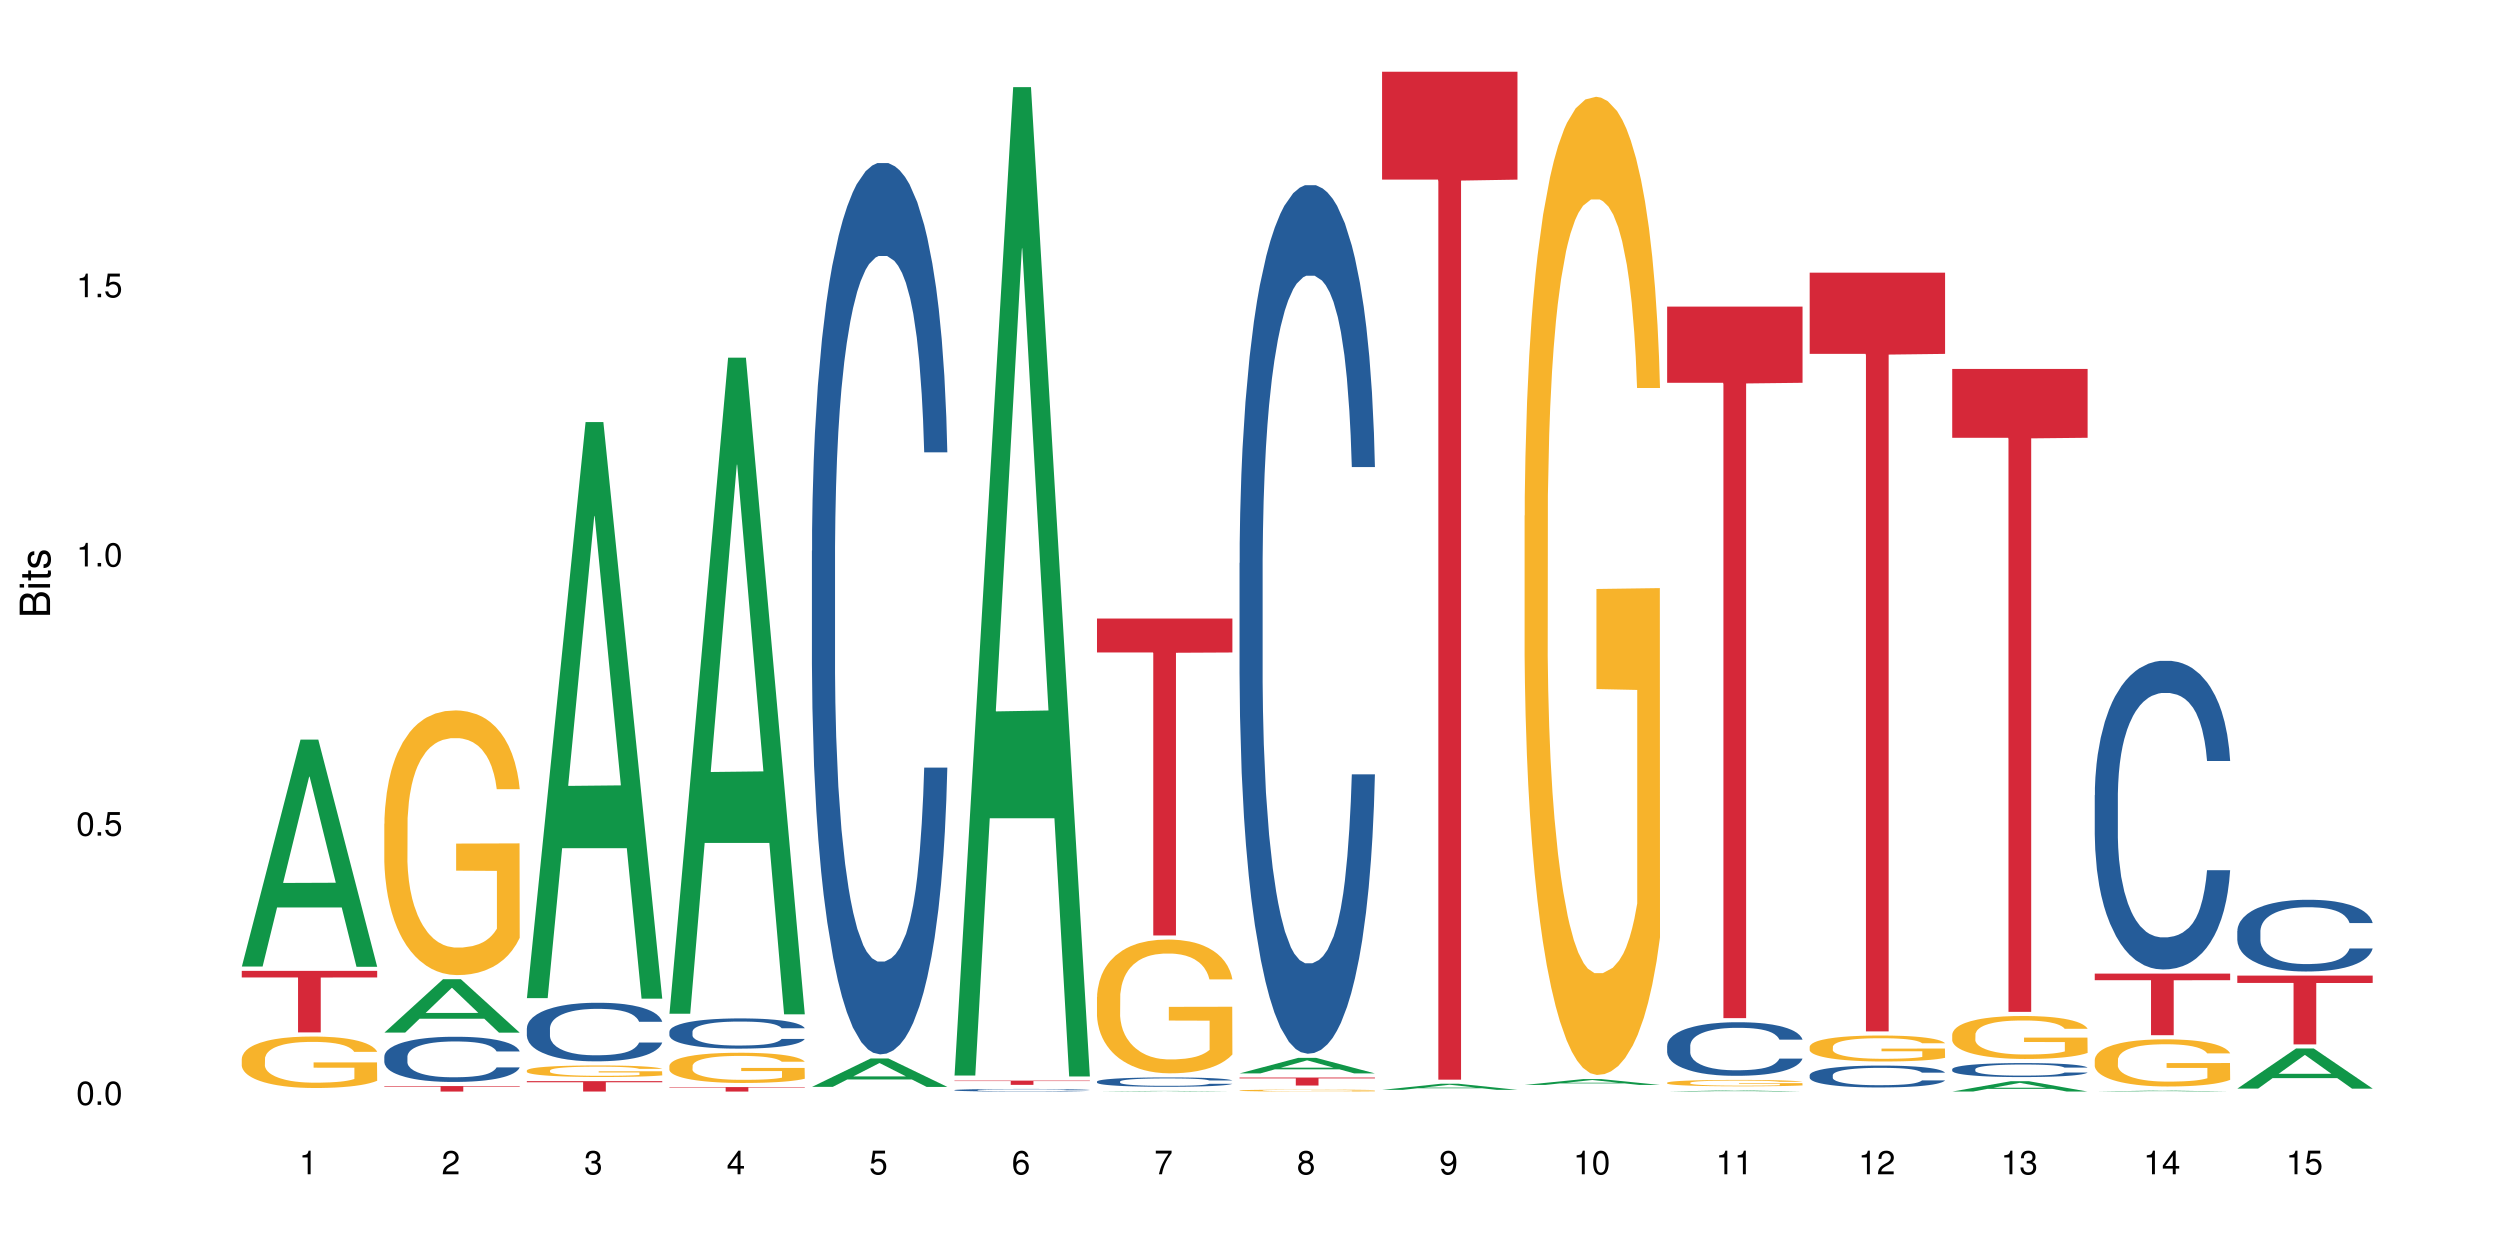 <?xml version="1.0" encoding="UTF-8"?>
<svg xmlns="http://www.w3.org/2000/svg" xmlns:xlink="http://www.w3.org/1999/xlink" width="720pt" height="360pt" viewBox="0 0 720 360" version="1.1">
<defs>
<g>
<symbol overflow="visible" id="glyph0-0">
<path style="stroke:none;" d=""/>
</symbol>
<symbol overflow="visible" id="glyph0-1">
<path style="stroke:none;" d="M 2.641 -6.797 C 2 -6.797 1.422 -6.531 1.078 -6.047 C 0.641 -5.453 0.406 -4.547 0.406 -3.297 C 0.406 -1 1.188 0.219 2.641 0.219 C 4.078 0.219 4.859 -1 4.859 -3.234 C 4.859 -4.562 4.656 -5.438 4.203 -6.047 C 3.844 -6.531 3.281 -6.797 2.641 -6.797 Z M 2.641 -6.047 C 3.547 -6.047 4 -5.125 4 -3.312 C 4 -1.375 3.562 -0.484 2.625 -0.484 C 1.734 -0.484 1.281 -1.422 1.281 -3.281 C 1.281 -5.141 1.734 -6.047 2.641 -6.047 Z M 2.641 -6.047 "/>
</symbol>
<symbol overflow="visible" id="glyph0-2">
<path style="stroke:none;" d="M 1.828 -1 L 0.828 -1 L 0.828 0 L 1.828 0 Z M 1.828 -1 "/>
</symbol>
<symbol overflow="visible" id="glyph0-3">
<path style="stroke:none;" d="M 4.562 -6.797 L 1.062 -6.797 L 0.547 -3.094 L 1.328 -3.094 C 1.719 -3.562 2.047 -3.734 2.578 -3.734 C 3.484 -3.734 4.062 -3.109 4.062 -2.094 C 4.062 -1.125 3.484 -0.531 2.578 -0.531 C 1.828 -0.531 1.375 -0.906 1.188 -1.672 L 0.328 -1.672 C 0.453 -1.109 0.547 -0.844 0.75 -0.594 C 1.125 -0.078 1.828 0.219 2.594 0.219 C 3.969 0.219 4.922 -0.781 4.922 -2.219 C 4.922 -3.562 4.031 -4.484 2.719 -4.484 C 2.25 -4.484 1.859 -4.359 1.469 -4.062 L 1.734 -5.969 L 4.562 -5.969 Z M 4.562 -6.797 "/>
</symbol>
<symbol overflow="visible" id="glyph0-4">
<path style="stroke:none;" d="M 2.484 -4.844 L 2.484 0 L 3.328 0 L 3.328 -6.797 L 2.766 -6.797 C 2.469 -5.75 2.281 -5.609 0.984 -5.453 L 0.984 -4.844 Z M 2.484 -4.844 "/>
</symbol>
<symbol overflow="visible" id="glyph0-5">
<path style="stroke:none;" d="M 4.859 -0.828 L 1.281 -0.828 C 1.359 -1.391 1.672 -1.75 2.5 -2.234 L 3.469 -2.75 C 4.406 -3.266 4.906 -3.969 4.906 -4.812 C 4.906 -5.375 4.672 -5.906 4.266 -6.266 C 3.859 -6.625 3.375 -6.797 2.719 -6.797 C 1.859 -6.797 1.219 -6.5 0.844 -5.922 C 0.609 -5.562 0.5 -5.125 0.484 -4.438 L 1.328 -4.438 C 1.359 -4.906 1.406 -5.188 1.531 -5.406 C 1.75 -5.812 2.188 -6.062 2.703 -6.062 C 3.469 -6.062 4.031 -5.516 4.031 -4.781 C 4.031 -4.25 3.719 -3.797 3.125 -3.438 L 2.234 -2.938 C 0.812 -2.141 0.406 -1.5 0.328 0 L 4.859 0 Z M 4.859 -0.828 "/>
</symbol>
<symbol overflow="visible" id="glyph0-6">
<path style="stroke:none;" d="M 2.125 -3.125 L 2.578 -3.125 C 3.516 -3.125 3.984 -2.703 3.984 -1.891 C 3.984 -1.031 3.469 -0.531 2.578 -0.531 C 1.656 -0.531 1.203 -0.984 1.156 -1.969 L 0.312 -1.969 C 0.344 -1.422 0.438 -1.078 0.609 -0.766 C 0.953 -0.109 1.625 0.219 2.547 0.219 C 3.953 0.219 4.859 -0.609 4.859 -1.906 C 4.859 -2.766 4.516 -3.25 3.703 -3.516 C 4.344 -3.766 4.656 -4.25 4.656 -4.938 C 4.656 -6.109 3.875 -6.797 2.578 -6.797 C 1.203 -6.797 0.484 -6.047 0.453 -4.609 L 1.297 -4.609 C 1.312 -5.016 1.344 -5.25 1.453 -5.453 C 1.641 -5.828 2.062 -6.062 2.594 -6.062 C 3.344 -6.062 3.797 -5.625 3.797 -4.906 C 3.797 -4.422 3.609 -4.141 3.25 -3.984 C 3.016 -3.891 2.719 -3.844 2.125 -3.844 Z M 2.125 -3.125 "/>
</symbol>
<symbol overflow="visible" id="glyph0-7">
<path style="stroke:none;" d="M 3.141 -1.625 L 3.141 0 L 3.984 0 L 3.984 -1.625 L 4.984 -1.625 L 4.984 -2.391 L 3.984 -2.391 L 3.984 -6.797 L 3.359 -6.797 L 0.266 -2.516 L 0.266 -1.625 Z M 3.141 -2.391 L 1 -2.391 L 3.141 -5.359 Z M 3.141 -2.391 "/>
</symbol>
<symbol overflow="visible" id="glyph0-8">
<path style="stroke:none;" d="M 4.781 -5.031 C 4.609 -6.141 3.891 -6.797 2.844 -6.797 C 2.094 -6.797 1.422 -6.438 1.031 -5.828 C 0.609 -5.172 0.406 -4.344 0.406 -3.094 C 0.406 -1.953 0.578 -1.234 0.984 -0.625 C 1.359 -0.078 1.953 0.219 2.703 0.219 C 3.984 0.219 4.922 -0.734 4.922 -2.078 C 4.922 -3.344 4.062 -4.234 2.844 -4.234 C 2.172 -4.234 1.641 -3.969 1.281 -3.469 C 1.281 -5.125 1.828 -6.047 2.797 -6.047 C 3.391 -6.047 3.797 -5.672 3.938 -5.031 Z M 2.734 -3.484 C 3.547 -3.484 4.062 -2.922 4.062 -2 C 4.062 -1.156 3.484 -0.531 2.703 -0.531 C 1.922 -0.531 1.328 -1.188 1.328 -2.047 C 1.328 -2.891 1.906 -3.484 2.734 -3.484 Z M 2.734 -3.484 "/>
</symbol>
<symbol overflow="visible" id="glyph0-9">
<path style="stroke:none;" d="M 4.984 -6.797 L 0.438 -6.797 L 0.438 -5.969 L 4.109 -5.969 C 2.5 -3.656 1.828 -2.234 1.328 0 L 2.219 0 C 2.594 -2.172 3.453 -4.047 4.984 -6.094 Z M 4.984 -6.797 "/>
</symbol>
<symbol overflow="visible" id="glyph0-10">
<path style="stroke:none;" d="M 3.75 -3.578 C 4.453 -4 4.688 -4.344 4.688 -4.984 C 4.688 -6.047 3.844 -6.797 2.641 -6.797 C 1.438 -6.797 0.594 -6.047 0.594 -4.984 C 0.594 -4.359 0.828 -4.016 1.516 -3.578 C 0.734 -3.203 0.359 -2.641 0.359 -1.891 C 0.359 -0.641 1.297 0.219 2.641 0.219 C 3.984 0.219 4.922 -0.641 4.922 -1.875 C 4.922 -2.641 4.531 -3.203 3.75 -3.578 Z M 2.641 -6.047 C 3.359 -6.047 3.812 -5.625 3.812 -4.969 C 3.812 -4.344 3.344 -3.922 2.641 -3.922 C 1.922 -3.922 1.453 -4.344 1.453 -4.984 C 1.453 -5.625 1.922 -6.047 2.641 -6.047 Z M 2.641 -3.203 C 3.484 -3.203 4.062 -2.672 4.062 -1.875 C 4.062 -1.062 3.484 -0.531 2.625 -0.531 C 1.797 -0.531 1.219 -1.078 1.219 -1.875 C 1.219 -2.672 1.797 -3.203 2.641 -3.203 Z M 2.641 -3.203 "/>
</symbol>
<symbol overflow="visible" id="glyph0-11">
<path style="stroke:none;" d="M 0.516 -1.547 C 0.672 -0.438 1.406 0.219 2.438 0.219 C 3.188 0.219 3.859 -0.141 4.266 -0.75 C 4.688 -1.406 4.891 -2.25 4.891 -3.484 C 4.891 -4.625 4.703 -5.359 4.312 -5.953 C 3.938 -6.5 3.344 -6.797 2.594 -6.797 C 1.297 -6.797 0.359 -5.844 0.359 -4.516 C 0.359 -3.25 1.234 -2.344 2.453 -2.344 C 3.094 -2.344 3.562 -2.578 4.016 -3.109 C 4 -1.453 3.469 -0.531 2.5 -0.531 C 1.906 -0.531 1.484 -0.906 1.359 -1.547 Z M 2.578 -6.062 C 3.375 -6.062 3.969 -5.406 3.969 -4.531 C 3.969 -3.688 3.375 -3.094 2.547 -3.094 C 1.734 -3.094 1.234 -3.672 1.234 -4.578 C 1.234 -5.438 1.797 -6.062 2.578 -6.062 Z M 2.578 -6.062 "/>
</symbol>
<symbol overflow="visible" id="glyph1-0">
<path style="stroke:none;" d=""/>
</symbol>
<symbol overflow="visible" id="glyph1-1">
<path style="stroke:none;" d="M 0 -0.953 L 0 -4.891 C 0 -5.719 -0.234 -6.344 -0.734 -6.797 C -1.188 -7.234 -1.812 -7.469 -2.5 -7.469 C -3.547 -7.469 -4.188 -7 -4.625 -5.875 C -4.984 -6.672 -5.641 -7.094 -6.531 -7.094 C -7.156 -7.094 -7.734 -6.859 -8.141 -6.391 C -8.562 -5.938 -8.75 -5.344 -8.75 -4.5 L -8.75 -0.953 Z M -4.984 -2.062 L -7.766 -2.062 L -7.766 -4.219 C -7.766 -4.844 -7.688 -5.203 -7.453 -5.5 C -7.219 -5.812 -6.859 -5.969 -6.375 -5.969 C -5.906 -5.969 -5.531 -5.812 -5.297 -5.5 C -5.062 -5.203 -4.984 -4.844 -4.984 -4.219 Z M -0.984 -2.062 L -4 -2.062 L -4 -4.781 C -4 -5.328 -3.859 -5.688 -3.578 -5.953 C -3.297 -6.219 -2.922 -6.359 -2.484 -6.359 C -2.062 -6.359 -1.688 -6.219 -1.406 -5.953 C -1.109 -5.688 -0.984 -5.328 -0.984 -4.781 Z M -0.984 -2.062 "/>
</symbol>
<symbol overflow="visible" id="glyph1-2">
<path style="stroke:none;" d="M -6.281 -1.797 L -6.281 -0.797 L 0 -0.797 L 0 -1.797 Z M -8.75 -1.797 L -8.75 -0.797 L -7.484 -0.797 L -7.484 -1.797 Z M -8.75 -1.797 "/>
</symbol>
<symbol overflow="visible" id="glyph1-3">
<path style="stroke:none;" d="M -6.281 -3.047 L -6.281 -2.016 L -8.016 -2.016 L -8.016 -1.016 L -6.281 -1.016 L -6.281 -0.172 L -5.469 -0.172 L -5.469 -1.016 L -0.719 -1.016 C -0.078 -1.016 0.281 -1.453 0.281 -2.234 C 0.281 -2.469 0.25 -2.719 0.188 -3.047 L -0.641 -3.047 C -0.609 -2.922 -0.594 -2.766 -0.594 -2.562 C -0.594 -2.141 -0.719 -2.016 -1.156 -2.016 L -5.469 -2.016 L -5.469 -3.047 Z M -6.281 -3.047 "/>
</symbol>
<symbol overflow="visible" id="glyph1-4">
<path style="stroke:none;" d="M -4.531 -5.25 C -5.766 -5.25 -6.469 -4.422 -6.469 -2.969 C -6.469 -1.516 -5.719 -0.562 -4.547 -0.562 C -3.562 -0.562 -3.094 -1.062 -2.734 -2.562 L -2.516 -3.484 C -2.344 -4.188 -2.094 -4.469 -1.625 -4.469 C -1.047 -4.469 -0.641 -3.875 -0.641 -3 C -0.641 -2.453 -0.797 -2 -1.062 -1.75 C -1.25 -1.594 -1.422 -1.531 -1.875 -1.469 L -1.875 -0.406 C -0.422 -0.453 0.281 -1.266 0.281 -2.922 C 0.281 -4.5 -0.5 -5.516 -1.719 -5.516 C -2.656 -5.516 -3.172 -4.984 -3.469 -3.734 L -3.703 -2.766 C -3.891 -1.953 -4.156 -1.609 -4.594 -1.609 C -5.172 -1.609 -5.547 -2.125 -5.547 -2.938 C -5.547 -3.75 -5.203 -4.172 -4.531 -4.203 Z M -4.531 -5.25 "/>
</symbol>
</g>
</defs>
<g id="surface23671">
<rect x="0" y="0" width="720" height="360" style="fill:rgb(100%,100%,100%);fill-opacity:1;stroke:none;"/>
<path style=" stroke:none;fill-rule:nonzero;fill:rgb(6.275%,58.824%,28.235%);fill-opacity:1;" d="M 69.629 278.367 L 69.672 278.309 L 86.547 213.008 L 91.672 213.008 L 108.629 278.43 L 102.668 278.43 L 98.418 261.352 L 79.797 261.352 L 75.629 278.367 L 69.629 278.367 L 81.586 254.289 L 96.711 254.227 L 89.172 223.699 L 89.086 223.637 L 89.004 223.82 L 81.547 254.227 L 81.586 254.289 Z M 69.629 278.367 "/>
<path style=" stroke:none;fill-rule:nonzero;fill:rgb(96.863%,70.196%,16.863%);fill-opacity:1;" d="M 69.629 304.871 L 69.676 304.855 L 69.676 304.586 L 69.867 303.977 L 70.344 303.137 L 70.961 302.445 L 71.625 301.902 L 72.055 301.617 L 72.77 301.211 L 73.387 300.914 L 74.957 300.305 L 76.953 299.734 L 78.047 299.492 L 79.285 299.262 L 81.043 299.004 L 81.852 298.91 L 84.324 298.691 L 87.133 298.559 L 90.223 298.516 L 91.648 298.531 L 93.598 298.586 L 96.262 298.734 L 97.785 298.867 L 98.973 299.004 L 100.211 299.18 L 101.73 299.453 L 103.16 299.777 L 104.301 300.102 L 105.441 300.508 L 106.391 300.941 L 107.199 301.414 L 107.914 301.984 L 108.344 302.457 L 108.629 302.934 L 102.016 302.934 L 101.637 302.457 L 101.207 302.094 L 100.496 301.645 L 99.781 301.32 L 99.066 301.062 L 97.738 300.711 L 96.594 300.496 L 95.168 300.305 L 93.789 300.184 L 92.219 300.102 L 91.27 300.074 L 88.746 300.074 L 86.465 300.168 L 85.133 300.277 L 84.184 300.387 L 82.852 300.59 L 82.043 300.75 L 81.566 300.859 L 80.141 301.281 L 79.188 301.66 L 78.664 301.918 L 78 302.324 L 77.523 302.688 L 77 303.23 L 76.715 303.637 L 76.336 304.559 L 76.289 306.996 L 76.43 307.512 L 76.715 308.066 L 77.098 308.555 L 77.668 309.07 L 78.238 309.461 L 79.234 309.988 L 80.094 310.34 L 80.758 310.57 L 82.043 310.938 L 82.566 311.059 L 83.801 311.305 L 85.086 311.492 L 86.656 311.656 L 87.844 311.738 L 89.746 311.805 L 92.172 311.805 L 95.027 311.723 L 96.832 311.613 L 98.07 311.508 L 98.879 311.41 L 99.875 311.262 L 100.59 311.129 L 101.258 310.977 L 102.062 310.746 L 102.062 307.512 L 90.316 307.496 L 90.316 305.98 L 108.578 305.965 L 108.629 311.262 L 107.629 311.629 L 106.391 311.98 L 105.203 312.25 L 103.965 312.48 L 102.207 312.738 L 100.781 312.902 L 98.594 313.09 L 96.594 313.215 L 94.504 313.293 L 92.648 313.336 L 90.461 313.348 L 88.512 313.32 L 86.418 313.242 L 84.754 313.133 L 83.23 312.996 L 81.711 312.82 L 79.809 312.535 L 78.57 312.305 L 77.285 312.02 L 76.004 311.684 L 74.859 311.316 L 74.102 311.031 L 73.34 310.707 L 72.531 310.301 L 71.77 309.84 L 71.199 309.422 L 70.676 308.945 L 70.297 308.5 L 69.914 307.891 L 69.723 307.402 L 69.629 306.984 Z M 69.629 304.871 "/>
<path style=" stroke:none;fill-rule:nonzero;fill:rgb(83.922%,15.686%,22.353%);fill-opacity:1;" d="M 69.629 279.609 L 108.629 279.609 L 108.629 281.508 L 92.375 281.523 L 92.375 297.336 L 85.836 297.336 L 85.836 281.539 L 85.742 281.508 L 69.629 281.508 Z M 69.629 279.609 "/>
<path style=" stroke:none;fill-rule:nonzero;fill:rgb(6.275%,58.824%,28.235%);fill-opacity:1;" d="M 110.68 297.398 L 110.723 297.387 L 127.598 282.004 L 132.719 282.004 L 149.68 297.414 L 143.719 297.414 L 139.469 293.391 L 120.848 293.391 L 116.68 297.398 L 110.68 297.398 L 122.637 291.727 L 137.762 291.715 L 130.223 284.523 L 130.137 284.508 L 130.055 284.551 L 122.598 291.715 L 122.637 291.727 Z M 110.68 297.398 "/>
<path style=" stroke:none;fill-rule:nonzero;fill:rgb(14.51%,36.078%,60%);fill-opacity:1;" d="M 110.68 304.254 L 110.727 304.242 L 110.727 303.957 L 110.871 303.508 L 111.203 302.934 L 111.535 302.543 L 112.391 301.84 L 113.582 301.164 L 114.816 300.641 L 115.723 300.332 L 116.531 300.094 L 118.383 299.652 L 119.574 299.426 L 120.859 299.223 L 122.426 299.023 L 123.57 298.902 L 126.137 298.711 L 128.039 298.629 L 129.512 298.594 L 132.699 298.594 L 134.602 298.641 L 135.98 298.699 L 137.504 298.797 L 138.789 298.902 L 141.023 299.164 L 143.02 299.496 L 143.922 299.688 L 145.352 300.059 L 146.445 300.414 L 147.207 300.723 L 148.062 301.164 L 148.82 301.699 L 149.395 302.305 L 149.68 302.816 L 143.02 302.816 L 142.688 302.34 L 142.305 301.973 L 141.594 301.484 L 140.879 301.141 L 139.883 300.793 L 138.977 300.566 L 137.742 300.344 L 136.648 300.199 L 135.504 300.094 L 134.41 300.02 L 132.32 299.949 L 129.895 299.949 L 128.988 299.973 L 127.137 300.07 L 126.137 300.152 L 124.711 300.316 L 123.711 300.473 L 122.523 300.711 L 121.715 300.914 L 120.715 301.223 L 120 301.496 L 119.191 301.887 L 118.719 302.188 L 118.289 302.52 L 117.91 302.91 L 117.625 303.328 L 117.434 303.77 L 117.34 304.195 L 117.34 306.039 L 117.434 306.469 L 117.672 306.969 L 118.289 307.691 L 119.191 308.324 L 120.238 308.824 L 121.238 309.18 L 121.809 309.348 L 122.57 309.535 L 123.758 309.773 L 125.473 310.012 L 126.469 310.105 L 127.992 310.203 L 129.562 310.25 L 131.652 310.25 L 133.508 310.203 L 134.746 310.145 L 136.027 310.047 L 137.789 309.844 L 138.883 309.656 L 139.832 309.43 L 140.547 309.203 L 141.023 309.012 L 141.734 308.645 L 142.305 308.238 L 142.734 307.824 L 143.02 307.418 L 149.68 307.418 L 149.395 307.895 L 148.965 308.359 L 148.535 308.703 L 147.871 309.121 L 147.109 309.488 L 146.016 309.906 L 145.113 310.18 L 143.922 310.477 L 142.828 310.703 L 141.641 310.902 L 139.883 311.141 L 138.738 311.262 L 137.504 311.367 L 136.027 311.465 L 134.176 311.547 L 132.176 311.594 L 130.32 311.605 L 128.324 311.582 L 126.852 311.535 L 124.898 311.426 L 122.473 311.215 L 120.715 310.988 L 119.336 310.762 L 118.148 310.523 L 116.816 310.203 L 115.102 309.68 L 114.059 309.273 L 113.344 308.941 L 112.535 308.477 L 111.965 308.062 L 111.297 307.395 L 110.824 306.551 L 110.68 305.898 Z M 110.68 304.254 "/>
<path style=" stroke:none;fill-rule:nonzero;fill:rgb(96.863%,70.196%,16.863%);fill-opacity:1;" d="M 110.68 237.246 L 110.727 237.176 L 110.727 235.785 L 110.918 232.652 L 111.395 228.336 L 112.012 224.785 L 112.676 222 L 113.105 220.539 L 113.82 218.449 L 114.438 216.918 L 116.008 213.785 L 118.004 210.859 L 119.098 209.609 L 120.336 208.426 L 122.094 207.102 L 122.902 206.613 L 125.375 205.5 L 128.18 204.805 L 131.273 204.594 L 132.699 204.664 L 134.648 204.945 L 137.312 205.711 L 138.836 206.406 L 140.023 207.102 L 141.262 208.008 L 142.781 209.398 L 144.207 211.07 L 145.352 212.742 L 146.492 214.828 L 147.441 217.059 L 148.25 219.492 L 148.965 222.418 L 149.395 224.855 L 149.68 227.289 L 143.066 227.289 L 142.688 224.855 L 142.258 222.973 L 141.547 220.676 L 140.832 219.008 L 140.117 217.684 L 138.789 215.875 L 137.645 214.758 L 136.219 213.785 L 134.84 213.16 L 133.27 212.742 L 132.32 212.602 L 129.797 212.602 L 127.516 213.09 L 126.184 213.645 L 125.234 214.203 L 123.902 215.246 L 123.094 216.082 L 122.617 216.641 L 121.191 218.797 L 120.238 220.746 L 119.715 222.07 L 119.051 224.156 L 118.574 226.039 L 118.051 228.824 L 117.766 230.91 L 117.387 235.645 L 117.34 248.176 L 117.48 250.82 L 117.766 253.676 L 118.148 256.184 L 118.719 258.828 L 119.289 260.848 L 120.285 263.562 L 121.145 265.371 L 121.809 266.555 L 123.094 268.434 L 123.617 269.062 L 124.852 270.312 L 126.137 271.289 L 127.707 272.125 L 128.895 272.543 L 130.797 272.891 L 133.223 272.891 L 136.078 272.473 L 137.883 271.914 L 139.121 271.359 L 139.93 270.871 L 140.926 270.105 L 141.641 269.41 L 142.305 268.645 L 143.113 267.461 L 143.113 250.82 L 131.367 250.75 L 131.367 242.953 L 149.629 242.887 L 149.68 270.105 L 148.68 271.984 L 147.441 273.793 L 146.254 275.188 L 145.016 276.371 L 143.258 277.695 L 141.832 278.527 L 139.645 279.504 L 137.645 280.129 L 135.555 280.547 L 133.699 280.758 L 131.512 280.828 L 129.562 280.688 L 127.469 280.27 L 125.805 279.711 L 124.281 279.016 L 122.762 278.109 L 120.859 276.648 L 119.621 275.465 L 118.336 274.004 L 117.055 272.262 L 115.91 270.383 L 115.152 268.922 L 114.391 267.25 L 113.582 265.164 L 112.82 262.797 L 112.25 260.637 L 111.727 258.199 L 111.348 255.902 L 110.965 252.77 L 110.773 250.266 L 110.68 248.105 Z M 110.68 237.246 "/>
<path style=" stroke:none;fill-rule:nonzero;fill:rgb(83.922%,15.686%,22.353%);fill-opacity:1;" d="M 110.68 312.785 L 149.68 312.785 L 149.68 312.957 L 133.426 312.957 L 133.426 314.371 L 126.887 314.371 L 126.887 312.957 L 110.68 312.957 Z M 110.68 312.785 "/>
<path style=" stroke:none;fill-rule:nonzero;fill:rgb(6.275%,58.824%,28.235%);fill-opacity:1;" d="M 151.73 287.469 L 151.773 287.312 L 168.648 121.555 L 173.77 121.555 L 190.73 287.625 L 184.77 287.625 L 180.52 244.273 L 161.898 244.273 L 157.73 287.469 L 151.73 287.469 L 163.688 226.34 L 178.812 226.184 L 171.27 148.688 L 171.188 148.531 L 171.105 148.996 L 163.648 226.184 L 163.688 226.34 Z M 151.73 287.469 "/>
<path style=" stroke:none;fill-rule:nonzero;fill:rgb(14.51%,36.078%,60%);fill-opacity:1;" d="M 151.73 296.141 L 151.777 296.125 L 151.777 295.758 L 151.922 295.172 L 152.254 294.43 L 152.586 293.922 L 153.441 293.012 L 154.633 292.133 L 155.867 291.453 L 156.773 291.055 L 157.582 290.746 L 159.434 290.176 L 160.625 289.883 L 161.91 289.621 L 163.477 289.359 L 164.617 289.203 L 167.188 288.957 L 169.09 288.848 L 170.562 288.805 L 173.75 288.805 L 175.652 288.863 L 177.031 288.941 L 178.555 289.066 L 179.84 289.203 L 182.074 289.543 L 184.07 289.977 L 184.973 290.223 L 186.402 290.699 L 187.496 291.16 L 188.254 291.562 L 189.113 292.133 L 189.871 292.828 L 190.445 293.613 L 190.73 294.277 L 184.07 294.277 L 183.738 293.66 L 183.355 293.184 L 182.645 292.551 L 181.93 292.102 L 180.934 291.656 L 180.027 291.363 L 178.793 291.07 L 177.699 290.883 L 176.555 290.746 L 175.461 290.652 L 173.371 290.562 L 170.945 290.562 L 170.039 290.59 L 168.188 290.715 L 167.188 290.824 L 165.762 291.039 L 164.762 291.238 L 163.574 291.547 L 162.766 291.809 L 161.766 292.211 L 161.051 292.566 L 160.242 293.074 L 159.77 293.461 L 159.34 293.891 L 158.961 294.398 L 158.676 294.938 L 158.484 295.508 L 158.391 296.066 L 158.391 298.453 L 158.484 299.008 L 158.723 299.656 L 159.34 300.598 L 160.242 301.414 L 161.289 302.062 L 162.289 302.523 L 162.859 302.742 L 163.621 302.988 L 164.809 303.297 L 166.52 303.605 L 167.52 303.727 L 169.043 303.852 L 170.613 303.914 L 172.703 303.914 L 174.559 303.852 L 175.797 303.773 L 177.078 303.648 L 178.84 303.387 L 179.934 303.141 L 180.883 302.848 L 181.598 302.555 L 182.074 302.309 L 182.785 301.832 L 183.355 301.309 L 183.785 300.766 L 184.07 300.242 L 190.73 300.242 L 190.445 300.859 L 190.016 301.461 L 189.586 301.906 L 188.922 302.449 L 188.16 302.926 L 187.066 303.465 L 186.164 303.82 L 184.973 304.207 L 183.879 304.5 L 182.691 304.762 L 180.934 305.07 L 179.789 305.223 L 178.555 305.363 L 177.078 305.484 L 175.227 305.594 L 173.227 305.656 L 171.371 305.668 L 169.375 305.641 L 167.902 305.578 L 165.949 305.438 L 163.523 305.16 L 161.766 304.867 L 160.387 304.574 L 159.199 304.266 L 157.867 303.852 L 156.152 303.172 L 155.105 302.648 L 154.395 302.215 L 153.586 301.613 L 153.016 301.074 L 152.348 300.211 L 151.875 299.117 L 151.73 298.27 Z M 151.73 296.141 "/>
<path style=" stroke:none;fill-rule:nonzero;fill:rgb(96.863%,70.196%,16.863%);fill-opacity:1;" d="M 151.73 308.277 L 151.777 308.273 L 151.777 308.211 L 151.969 308.074 L 152.445 307.887 L 153.062 307.73 L 153.727 307.609 L 154.156 307.547 L 154.871 307.453 L 155.488 307.387 L 157.059 307.25 L 159.055 307.125 L 160.148 307.07 L 161.387 307.016 L 163.145 306.957 L 163.953 306.938 L 166.426 306.891 L 169.23 306.859 L 172.324 306.848 L 173.75 306.852 L 175.699 306.863 L 178.363 306.898 L 179.887 306.93 L 181.074 306.957 L 182.312 307 L 183.832 307.059 L 185.258 307.133 L 186.402 307.207 L 187.543 307.297 L 188.492 307.395 L 189.301 307.5 L 190.016 307.629 L 190.445 307.734 L 190.73 307.84 L 184.117 307.84 L 183.738 307.734 L 183.309 307.652 L 182.598 307.551 L 181.883 307.48 L 181.168 307.422 L 179.84 307.344 L 178.695 307.293 L 177.27 307.25 L 175.891 307.223 L 174.32 307.207 L 173.371 307.199 L 170.848 307.199 L 168.566 307.219 L 167.234 307.246 L 166.285 307.27 L 164.953 307.316 L 164.145 307.352 L 163.668 307.375 L 162.242 307.469 L 161.289 307.555 L 160.766 307.613 L 160.102 307.703 L 159.625 307.785 L 159.102 307.91 L 158.816 308 L 158.438 308.207 L 158.391 308.754 L 158.531 308.871 L 158.816 308.996 L 159.199 309.105 L 159.77 309.219 L 160.34 309.309 L 161.336 309.426 L 162.195 309.504 L 162.859 309.559 L 164.145 309.641 L 164.668 309.668 L 165.902 309.723 L 167.188 309.766 L 168.758 309.801 L 169.945 309.82 L 171.848 309.836 L 174.273 309.836 L 177.129 309.816 L 178.934 309.793 L 180.172 309.766 L 180.98 309.746 L 181.977 309.711 L 182.691 309.684 L 183.355 309.648 L 184.164 309.598 L 184.164 308.871 L 172.418 308.867 L 172.418 308.527 L 190.68 308.523 L 190.73 309.711 L 189.73 309.793 L 188.492 309.875 L 187.305 309.934 L 186.066 309.988 L 184.309 310.043 L 182.883 310.082 L 180.695 310.125 L 178.695 310.152 L 176.605 310.168 L 174.75 310.18 L 172.562 310.18 L 170.613 310.176 L 168.52 310.156 L 166.855 310.133 L 165.332 310.102 L 163.812 310.062 L 161.91 310 L 160.672 309.945 L 159.387 309.883 L 158.105 309.809 L 156.961 309.727 L 156.203 309.66 L 155.441 309.59 L 154.633 309.496 L 153.871 309.395 L 153.301 309.301 L 152.777 309.191 L 152.398 309.094 L 152.016 308.953 L 151.824 308.844 L 151.73 308.75 Z M 151.73 308.277 "/>
<path style=" stroke:none;fill-rule:nonzero;fill:rgb(83.922%,15.686%,22.353%);fill-opacity:1;" d="M 151.73 311.359 L 190.73 311.359 L 190.73 311.684 L 174.477 311.688 L 174.477 314.371 L 167.938 314.371 L 167.938 311.688 L 167.84 311.684 L 151.73 311.684 Z M 151.73 311.359 "/>
<path style=" stroke:none;fill-rule:nonzero;fill:rgb(6.275%,58.824%,28.235%);fill-opacity:1;" d="M 192.781 291.949 L 192.824 291.773 L 209.695 103 L 214.82 103 L 231.781 292.125 L 225.82 292.125 L 221.57 242.758 L 202.949 242.758 L 198.781 291.949 L 192.781 291.949 L 204.738 222.336 L 219.863 222.156 L 212.32 133.898 L 212.238 133.719 L 212.156 134.254 L 204.699 222.156 L 204.738 222.336 Z M 192.781 291.949 "/>
<path style=" stroke:none;fill-rule:nonzero;fill:rgb(14.51%,36.078%,60%);fill-opacity:1;" d="M 192.781 297.094 L 192.828 297.086 L 192.828 296.895 L 192.973 296.594 L 193.305 296.211 L 193.637 295.949 L 194.492 295.48 L 195.684 295.027 L 196.918 294.676 L 197.824 294.469 L 198.633 294.309 L 200.484 294.016 L 201.676 293.863 L 202.957 293.727 L 204.527 293.594 L 205.668 293.512 L 208.238 293.387 L 210.141 293.332 L 211.613 293.305 L 214.801 293.305 L 216.703 293.34 L 218.082 293.379 L 219.605 293.441 L 220.887 293.512 L 223.125 293.688 L 225.121 293.91 L 226.023 294.039 L 227.453 294.285 L 228.547 294.523 L 229.305 294.73 L 230.164 295.027 L 230.922 295.383 L 231.496 295.789 L 231.781 296.133 L 225.121 296.133 L 224.789 295.812 L 224.406 295.566 L 223.695 295.242 L 222.98 295.008 L 221.984 294.777 L 221.078 294.629 L 219.844 294.477 L 218.75 294.379 L 217.605 294.309 L 216.512 294.262 L 214.422 294.215 L 211.996 294.215 L 211.09 294.23 L 209.238 294.293 L 208.238 294.348 L 206.812 294.461 L 205.812 294.562 L 204.625 294.723 L 203.816 294.859 L 202.816 295.066 L 202.102 295.25 L 201.293 295.512 L 200.82 295.711 L 200.391 295.934 L 200.012 296.195 L 199.727 296.473 L 199.535 296.77 L 199.441 297.055 L 199.441 298.289 L 199.535 298.574 L 199.773 298.91 L 200.391 299.395 L 201.293 299.816 L 202.34 300.152 L 203.34 300.391 L 203.91 300.5 L 204.672 300.629 L 205.859 300.789 L 207.57 300.945 L 208.57 301.012 L 210.094 301.074 L 211.664 301.105 L 213.754 301.105 L 215.609 301.074 L 216.848 301.035 L 218.129 300.969 L 219.891 300.836 L 220.984 300.707 L 221.934 300.555 L 222.648 300.406 L 223.125 300.277 L 223.836 300.031 L 224.406 299.762 L 224.836 299.48 L 225.121 299.211 L 231.781 299.211 L 231.496 299.531 L 231.066 299.84 L 230.637 300.07 L 229.973 300.352 L 229.211 300.598 L 228.117 300.875 L 227.215 301.059 L 226.023 301.258 L 224.93 301.406 L 223.742 301.543 L 221.984 301.703 L 220.84 301.781 L 219.605 301.855 L 218.129 301.918 L 216.277 301.973 L 214.277 302.004 L 212.422 302.012 L 210.426 301.996 L 208.953 301.965 L 207 301.895 L 204.574 301.75 L 202.816 301.598 L 201.438 301.449 L 200.25 301.289 L 198.918 301.074 L 197.203 300.723 L 196.156 300.453 L 195.445 300.23 L 194.637 299.918 L 194.066 299.641 L 193.398 299.195 L 192.926 298.629 L 192.781 298.191 Z M 192.781 297.094 "/>
<path style=" stroke:none;fill-rule:nonzero;fill:rgb(96.863%,70.196%,16.863%);fill-opacity:1;" d="M 192.781 306.922 L 192.828 306.914 L 192.828 306.754 L 193.02 306.398 L 193.496 305.902 L 194.113 305.5 L 194.777 305.18 L 195.207 305.012 L 195.922 304.773 L 196.539 304.602 L 198.109 304.242 L 200.105 303.906 L 201.199 303.766 L 202.438 303.629 L 204.195 303.48 L 205.004 303.422 L 207.477 303.297 L 210.281 303.215 L 213.375 303.191 L 214.801 303.199 L 216.75 303.23 L 219.414 303.32 L 220.938 303.398 L 222.125 303.48 L 223.363 303.582 L 224.883 303.742 L 226.309 303.934 L 227.453 304.121 L 228.594 304.363 L 229.543 304.617 L 230.352 304.895 L 231.066 305.227 L 231.496 305.508 L 231.781 305.785 L 225.168 305.785 L 224.789 305.508 L 224.359 305.293 L 223.648 305.027 L 222.934 304.84 L 222.219 304.688 L 220.887 304.48 L 219.746 304.352 L 218.32 304.242 L 216.941 304.172 L 215.371 304.121 L 214.422 304.105 L 211.898 304.105 L 209.617 304.164 L 208.285 304.227 L 207.336 304.289 L 206.004 304.41 L 205.195 304.504 L 204.719 304.566 L 203.293 304.816 L 202.34 305.039 L 201.816 305.188 L 201.152 305.426 L 200.676 305.641 L 200.152 305.961 L 199.867 306.199 L 199.488 306.738 L 199.441 308.172 L 199.582 308.473 L 199.867 308.797 L 200.25 309.086 L 200.82 309.387 L 201.391 309.617 L 202.387 309.926 L 203.246 310.133 L 203.91 310.27 L 205.195 310.484 L 205.719 310.555 L 206.953 310.699 L 208.238 310.809 L 209.809 310.906 L 210.996 310.953 L 212.898 310.992 L 215.324 310.992 L 218.18 310.945 L 219.984 310.883 L 221.223 310.816 L 222.031 310.762 L 223.027 310.676 L 223.742 310.594 L 224.406 310.508 L 225.215 310.371 L 225.215 308.473 L 213.469 308.465 L 213.469 307.574 L 231.73 307.566 L 231.781 310.676 L 230.781 310.891 L 229.543 311.098 L 228.355 311.254 L 227.117 311.391 L 225.359 311.543 L 223.934 311.637 L 221.746 311.746 L 219.746 311.82 L 217.656 311.867 L 215.801 311.891 L 213.613 311.898 L 211.664 311.883 L 209.57 311.836 L 207.906 311.773 L 206.383 311.691 L 204.859 311.59 L 202.957 311.422 L 201.723 311.285 L 200.438 311.121 L 199.152 310.922 L 198.012 310.707 L 197.25 310.539 L 196.492 310.348 L 195.684 310.109 L 194.922 309.84 L 194.352 309.594 L 193.828 309.316 L 193.445 309.051 L 193.066 308.695 L 192.875 308.41 L 192.781 308.16 Z M 192.781 306.922 "/>
<path style=" stroke:none;fill-rule:nonzero;fill:rgb(83.922%,15.686%,22.353%);fill-opacity:1;" d="M 192.781 313.078 L 231.781 313.078 L 231.781 313.219 L 215.527 313.219 L 215.527 314.371 L 208.988 314.371 L 208.988 313.219 L 192.781 313.219 Z M 192.781 313.078 "/>
<path style=" stroke:none;fill-rule:nonzero;fill:rgb(6.275%,58.824%,28.235%);fill-opacity:1;" d="M 233.832 313.023 L 233.875 313.016 L 250.746 304.844 L 255.871 304.844 L 272.832 313.031 L 266.871 313.031 L 262.621 310.895 L 244 310.895 L 239.832 313.023 L 233.832 313.023 L 245.789 310.012 L 260.914 310.004 L 253.371 306.18 L 253.289 306.172 L 253.207 306.195 L 245.75 310.004 L 245.789 310.012 Z M 233.832 313.023 "/>
<path style=" stroke:none;fill-rule:nonzero;fill:rgb(14.51%,36.078%,60%);fill-opacity:1;" d="M 233.832 158.656 L 233.879 158.422 L 233.879 152.789 L 234.023 143.875 L 234.355 132.613 L 234.688 124.867 L 235.543 111.023 L 236.734 97.652 L 237.969 87.328 L 238.875 81.227 L 239.684 76.535 L 241.535 67.852 L 242.727 63.395 L 244.008 59.406 L 245.578 55.418 L 246.719 53.07 L 249.289 49.316 L 251.191 47.672 L 252.664 46.969 L 255.852 46.969 L 257.754 47.906 L 259.133 49.082 L 260.656 50.957 L 261.938 53.07 L 264.176 58.23 L 266.172 64.801 L 267.074 68.555 L 268.504 75.828 L 269.598 82.867 L 270.355 88.969 L 271.215 97.652 L 271.973 108.211 L 272.543 120.176 L 272.832 130.266 L 266.172 130.266 L 265.84 120.879 L 265.457 113.605 L 264.746 103.984 L 264.031 97.184 L 263.031 90.379 L 262.129 85.918 L 260.895 81.461 L 259.801 78.645 L 258.656 76.535 L 257.562 75.125 L 255.473 73.719 L 253.047 73.719 L 252.141 74.188 L 250.289 76.062 L 249.289 77.707 L 247.863 80.992 L 246.863 84.043 L 245.676 88.734 L 244.867 92.723 L 243.867 98.824 L 243.152 104.223 L 242.344 111.965 L 241.871 117.828 L 241.441 124.398 L 241.062 132.145 L 240.777 140.355 L 240.586 149.035 L 240.492 157.484 L 240.492 193.852 L 240.586 202.301 L 240.824 212.152 L 241.441 226.469 L 242.344 238.902 L 243.391 248.758 L 244.391 255.797 L 244.961 259.082 L 245.723 262.836 L 246.91 267.527 L 248.621 272.223 L 249.621 274.098 L 251.145 275.977 L 252.711 276.914 L 254.805 276.914 L 256.66 275.977 L 257.898 274.801 L 259.18 272.926 L 260.941 268.938 L 262.035 265.184 L 262.984 260.723 L 263.699 256.266 L 264.176 252.512 L 264.887 245.238 L 265.457 237.262 L 265.887 229.047 L 266.172 221.07 L 272.832 221.07 L 272.543 230.457 L 272.117 239.605 L 271.688 246.41 L 271.023 254.625 L 270.262 261.898 L 269.168 270.109 L 268.266 275.508 L 267.074 281.371 L 265.98 285.832 L 264.793 289.82 L 263.031 294.512 L 261.891 296.859 L 260.656 298.969 L 259.18 300.848 L 257.324 302.488 L 255.328 303.43 L 253.473 303.664 L 251.477 303.195 L 250.004 302.254 L 248.051 300.145 L 245.625 295.922 L 243.867 291.461 L 242.488 287.004 L 241.297 282.312 L 239.969 275.977 L 238.254 265.652 L 237.207 257.676 L 236.496 251.105 L 235.688 241.953 L 235.117 233.742 L 234.449 220.602 L 233.977 203.941 L 233.832 191.035 Z M 233.832 158.656 "/>
<path style=" stroke:none;fill-rule:nonzero;fill:rgb(6.275%,58.824%,28.235%);fill-opacity:1;" d="M 274.883 309.762 L 274.926 309.492 L 291.797 25.098 L 296.922 25.098 L 313.883 310.027 L 307.922 310.027 L 303.672 235.652 L 285.051 235.652 L 280.883 309.762 L 274.883 309.762 L 286.84 204.883 L 301.965 204.617 L 294.422 71.648 L 294.34 71.383 L 294.258 72.184 L 286.801 204.617 L 286.84 204.883 Z M 274.883 309.762 "/>
<path style=" stroke:none;fill-rule:nonzero;fill:rgb(14.51%,36.078%,60%);fill-opacity:1;" d="M 274.883 313.945 L 274.93 313.945 L 274.93 313.93 L 275.074 313.902 L 275.406 313.871 L 275.738 313.848 L 276.594 313.809 L 277.785 313.77 L 279.02 313.738 L 279.926 313.719 L 280.734 313.707 L 282.586 313.68 L 283.777 313.668 L 285.059 313.656 L 286.629 313.645 L 287.77 313.637 L 290.34 313.629 L 292.242 313.621 L 298.805 313.621 L 300.184 313.625 L 301.707 313.633 L 302.988 313.637 L 305.227 313.652 L 307.223 313.672 L 308.125 313.684 L 309.555 313.703 L 310.648 313.727 L 311.406 313.742 L 312.266 313.77 L 313.023 313.801 L 313.594 313.836 L 313.883 313.863 L 307.223 313.863 L 306.891 313.836 L 306.508 313.816 L 305.797 313.785 L 305.082 313.766 L 304.082 313.746 L 303.18 313.734 L 301.945 313.723 L 300.852 313.711 L 299.707 313.707 L 298.613 313.703 L 296.523 313.699 L 293.191 313.699 L 291.34 313.707 L 290.34 313.711 L 288.914 313.719 L 287.914 313.73 L 286.727 313.742 L 285.918 313.754 L 284.918 313.773 L 284.203 313.789 L 283.395 313.809 L 282.922 313.828 L 282.492 313.848 L 282.113 313.871 L 281.828 313.895 L 281.637 313.918 L 281.539 313.941 L 281.539 314.051 L 281.637 314.074 L 281.875 314.102 L 282.492 314.145 L 283.395 314.18 L 284.441 314.211 L 285.441 314.23 L 286.012 314.242 L 286.773 314.25 L 287.961 314.266 L 289.672 314.277 L 290.672 314.285 L 292.195 314.289 L 293.762 314.293 L 295.855 314.293 L 297.711 314.289 L 298.949 314.285 L 300.23 314.281 L 301.992 314.27 L 303.086 314.258 L 304.035 314.246 L 304.75 314.23 L 305.227 314.223 L 305.938 314.199 L 306.508 314.176 L 306.938 314.152 L 307.223 314.129 L 313.883 314.129 L 313.594 314.156 L 313.168 314.184 L 312.738 314.203 L 312.074 314.227 L 311.312 314.25 L 310.219 314.273 L 309.316 314.289 L 308.125 314.305 L 307.031 314.32 L 305.844 314.332 L 304.082 314.344 L 302.941 314.352 L 301.707 314.355 L 300.23 314.363 L 298.375 314.367 L 296.379 314.371 L 292.527 314.371 L 291.051 314.367 L 289.102 314.359 L 286.676 314.348 L 284.918 314.336 L 283.539 314.32 L 282.348 314.309 L 281.02 314.289 L 279.305 314.258 L 278.258 314.234 L 277.547 314.219 L 276.738 314.191 L 276.168 314.168 L 275.5 314.129 L 275.027 314.078 L 274.883 314.043 Z M 274.883 313.945 "/>
<path style=" stroke:none;fill-rule:nonzero;fill:rgb(83.922%,15.686%,22.353%);fill-opacity:1;" d="M 274.883 311.207 L 313.883 311.207 L 313.883 311.34 L 297.629 311.34 L 297.629 312.441 L 291.09 312.441 L 291.09 311.344 L 290.992 311.34 L 274.883 311.34 Z M 274.883 311.207 "/>
<path style=" stroke:none;fill-rule:nonzero;fill:rgb(6.275%,58.824%,28.235%);fill-opacity:1;" d="M 315.934 314.371 L 315.977 314.371 L 332.848 314.18 L 337.973 314.18 L 354.93 314.371 L 348.973 314.371 L 344.723 314.32 L 326.102 314.32 L 321.934 314.371 L 315.934 314.371 L 327.891 314.301 L 343.016 314.301 L 335.473 314.211 L 335.309 314.211 L 327.848 314.301 L 327.891 314.301 Z M 315.934 314.371 "/>
<path style=" stroke:none;fill-rule:nonzero;fill:rgb(14.51%,36.078%,60%);fill-opacity:1;" d="M 315.934 311.477 L 315.98 311.473 L 315.98 311.414 L 316.125 311.32 L 316.457 311.203 L 316.789 311.121 L 317.645 310.973 L 318.836 310.832 L 320.07 310.727 L 320.977 310.66 L 321.781 310.613 L 323.637 310.52 L 324.828 310.473 L 326.109 310.43 L 327.68 310.391 L 328.82 310.363 L 331.391 310.324 L 333.293 310.309 L 334.766 310.301 L 337.953 310.301 L 339.855 310.309 L 341.234 310.324 L 342.758 310.344 L 344.039 310.363 L 346.277 310.418 L 348.273 310.488 L 349.176 310.527 L 350.605 310.605 L 351.699 310.68 L 352.457 310.742 L 353.316 310.832 L 354.074 310.945 L 354.645 311.07 L 354.93 311.176 L 348.273 311.176 L 347.941 311.078 L 347.559 311 L 346.848 310.898 L 346.133 310.828 L 345.133 310.758 L 344.23 310.711 L 342.996 310.664 L 341.902 310.633 L 340.758 310.613 L 339.664 310.598 L 337.574 310.582 L 335.148 310.582 L 334.242 310.586 L 332.391 310.605 L 331.391 310.625 L 329.965 310.66 L 328.965 310.691 L 327.777 310.738 L 326.969 310.781 L 325.969 310.848 L 325.254 310.902 L 324.445 310.984 L 323.973 311.047 L 323.543 311.113 L 323.164 311.195 L 322.879 311.281 L 322.688 311.375 L 322.59 311.465 L 322.59 311.848 L 322.688 311.934 L 322.926 312.039 L 323.543 312.188 L 324.445 312.32 L 325.492 312.422 L 326.492 312.496 L 327.062 312.531 L 327.824 312.57 L 329.012 312.621 L 330.723 312.672 L 331.723 312.691 L 333.246 312.711 L 334.812 312.719 L 336.906 312.719 L 338.762 312.711 L 340 312.699 L 341.281 312.68 L 343.043 312.637 L 344.137 312.598 L 345.086 312.551 L 345.801 312.504 L 346.277 312.465 L 346.988 312.387 L 347.559 312.301 L 347.988 312.215 L 348.273 312.133 L 354.93 312.133 L 354.645 312.23 L 354.219 312.328 L 353.789 312.398 L 353.125 312.484 L 352.363 312.562 L 351.27 312.648 L 350.367 312.703 L 349.176 312.766 L 348.082 312.812 L 346.895 312.855 L 345.133 312.906 L 343.992 312.93 L 342.758 312.953 L 341.281 312.973 L 339.426 312.988 L 337.43 313 L 335.574 313 L 333.578 312.996 L 332.102 312.988 L 330.152 312.965 L 327.727 312.918 L 325.969 312.871 L 324.59 312.824 L 323.398 312.777 L 322.07 312.711 L 320.355 312.602 L 319.309 312.516 L 318.598 312.449 L 317.789 312.352 L 317.219 312.266 L 316.551 312.129 L 316.074 311.953 L 315.934 311.816 Z M 315.934 311.477 "/>
<path style=" stroke:none;fill-rule:nonzero;fill:rgb(96.863%,70.196%,16.863%);fill-opacity:1;" d="M 315.934 287.09 L 315.98 287.055 L 315.98 286.352 L 316.172 284.77 L 316.648 282.586 L 317.266 280.789 L 317.93 279.383 L 318.359 278.645 L 319.074 277.59 L 319.691 276.812 L 321.262 275.23 L 323.258 273.754 L 324.352 273.117 L 325.586 272.52 L 327.348 271.852 L 328.156 271.605 L 330.629 271.043 L 333.434 270.691 L 336.527 270.586 L 337.953 270.621 L 339.902 270.762 L 342.566 271.148 L 344.09 271.5 L 345.277 271.852 L 346.516 272.309 L 348.035 273.012 L 349.461 273.859 L 350.605 274.703 L 351.746 275.758 L 352.695 276.883 L 353.504 278.117 L 354.219 279.594 L 354.645 280.824 L 354.93 282.059 L 348.32 282.059 L 347.941 280.824 L 347.512 279.875 L 346.801 278.715 L 346.086 277.871 L 345.371 277.203 L 344.039 276.285 L 342.898 275.723 L 341.473 275.23 L 340.094 274.914 L 338.523 274.703 L 337.574 274.633 L 335.051 274.633 L 332.77 274.879 L 331.438 275.16 L 330.488 275.441 L 329.156 275.969 L 328.348 276.391 L 327.871 276.672 L 326.445 277.766 L 325.492 278.75 L 324.969 279.418 L 324.305 280.473 L 323.828 281.426 L 323.305 282.832 L 323.02 283.887 L 322.641 286.281 L 322.59 292.617 L 322.734 293.953 L 323.02 295.395 L 323.398 296.664 L 323.973 298 L 324.543 299.02 L 325.539 300.395 L 326.395 301.309 L 327.062 301.906 L 328.348 302.855 L 328.871 303.172 L 330.105 303.809 L 331.391 304.301 L 332.961 304.723 L 334.148 304.934 L 336.051 305.109 L 338.477 305.109 L 341.328 304.898 L 343.137 304.617 L 344.375 304.336 L 345.184 304.09 L 346.18 303.703 L 346.895 303.348 L 347.559 302.961 L 348.367 302.363 L 348.367 293.953 L 336.621 293.918 L 336.621 289.977 L 354.883 289.941 L 354.93 303.703 L 353.934 304.652 L 352.695 305.566 L 351.508 306.27 L 350.27 306.867 L 348.512 307.539 L 347.086 307.961 L 344.898 308.453 L 342.898 308.77 L 340.809 308.98 L 338.953 309.086 L 336.766 309.121 L 334.812 309.051 L 332.723 308.84 L 331.059 308.559 L 329.535 308.207 L 328.012 307.75 L 326.109 307.008 L 324.875 306.41 L 323.59 305.672 L 322.305 304.793 L 321.164 303.844 L 320.402 303.102 L 319.645 302.258 L 318.836 301.203 L 318.074 300.008 L 317.504 298.914 L 316.98 297.684 L 316.598 296.523 L 316.219 294.938 L 316.027 293.672 L 315.934 292.582 Z M 315.934 287.09 "/>
<path style=" stroke:none;fill-rule:nonzero;fill:rgb(83.922%,15.686%,22.353%);fill-opacity:1;" d="M 315.934 178.145 L 354.93 178.145 L 354.93 187.914 L 338.68 188 L 338.68 269.406 L 332.141 269.406 L 332.141 188.086 L 332.043 187.914 L 315.934 187.914 Z M 315.934 178.145 "/>
<path style=" stroke:none;fill-rule:nonzero;fill:rgb(6.275%,58.824%,28.235%);fill-opacity:1;" d="M 356.984 309.141 L 357.027 309.137 L 373.898 304.66 L 379.023 304.66 L 395.98 309.145 L 390.023 309.145 L 385.773 307.973 L 367.148 307.973 L 362.984 309.141 L 356.984 309.141 L 368.941 307.488 L 384.066 307.484 L 376.523 305.395 L 376.441 305.391 L 376.359 305.402 L 368.898 307.484 L 368.941 307.488 Z M 356.984 309.141 "/>
<path style=" stroke:none;fill-rule:nonzero;fill:rgb(14.51%,36.078%,60%);fill-opacity:1;" d="M 356.984 162.18 L 357.031 161.949 L 357.031 156.465 L 357.176 147.773 L 357.508 136.801 L 357.84 129.254 L 358.695 115.766 L 359.887 102.73 L 361.121 92.672 L 362.023 86.727 L 362.832 82.152 L 364.688 73.695 L 365.879 69.348 L 367.16 65.461 L 368.73 61.574 L 369.871 59.289 L 372.441 55.629 L 374.344 54.031 L 375.816 53.344 L 379.004 53.344 L 380.906 54.258 L 382.285 55.402 L 383.809 57.23 L 385.09 59.289 L 387.328 64.32 L 389.324 70.723 L 390.227 74.379 L 391.656 81.469 L 392.75 88.328 L 393.508 94.273 L 394.367 102.73 L 395.125 113.02 L 395.695 124.68 L 395.98 134.512 L 389.324 134.512 L 388.992 125.367 L 388.609 118.277 L 387.898 108.906 L 387.184 102.273 L 386.184 95.645 L 385.281 91.301 L 384.047 86.953 L 382.953 84.211 L 381.809 82.152 L 380.715 80.781 L 378.625 79.41 L 376.199 79.41 L 375.293 79.867 L 373.438 81.695 L 372.441 83.297 L 371.016 86.496 L 370.016 89.469 L 368.828 94.043 L 368.02 97.93 L 367.02 103.875 L 366.305 109.133 L 365.496 116.68 L 365.023 122.395 L 364.594 128.797 L 364.215 136.344 L 363.926 144.344 L 363.738 152.805 L 363.641 161.035 L 363.641 196.477 L 363.738 204.707 L 363.977 214.309 L 364.594 228.258 L 365.496 240.375 L 366.543 249.98 L 367.543 256.84 L 368.113 260.039 L 368.875 263.699 L 370.062 268.27 L 371.773 272.844 L 372.773 274.672 L 374.297 276.5 L 375.863 277.418 L 377.957 277.418 L 379.812 276.5 L 381.047 275.359 L 382.332 273.527 L 384.094 269.641 L 385.188 265.984 L 386.137 261.641 L 386.852 257.297 L 387.328 253.637 L 388.039 246.551 L 388.609 238.773 L 389.039 230.773 L 389.324 223 L 395.98 223 L 395.695 232.145 L 395.27 241.062 L 394.84 247.691 L 394.176 255.695 L 393.414 262.781 L 392.32 270.785 L 391.418 276.043 L 390.227 281.762 L 389.133 286.105 L 387.945 289.992 L 386.184 294.566 L 385.043 296.852 L 383.809 298.91 L 382.332 300.738 L 380.477 302.34 L 378.48 303.254 L 376.625 303.48 L 374.629 303.023 L 373.152 302.109 L 371.203 300.051 L 368.777 295.938 L 367.02 291.594 L 365.641 287.246 L 364.449 282.676 L 363.121 276.5 L 361.406 266.441 L 360.359 258.668 L 359.648 252.266 L 358.84 243.348 L 358.27 235.344 L 357.602 222.543 L 357.125 206.309 L 356.984 193.73 Z M 356.984 162.18 "/>
<path style=" stroke:none;fill-rule:nonzero;fill:rgb(96.863%,70.196%,16.863%);fill-opacity:1;" d="M 356.984 314.051 L 357.031 314.047 L 357.031 314.039 L 357.223 314.016 L 357.699 313.984 L 358.316 313.957 L 358.98 313.938 L 359.41 313.926 L 360.121 313.91 L 360.742 313.898 L 362.312 313.875 L 364.309 313.855 L 365.402 313.844 L 366.637 313.836 L 368.398 313.828 L 369.207 313.824 L 371.68 313.816 L 374.484 313.809 L 380.953 313.809 L 383.617 313.816 L 385.141 313.82 L 386.328 313.828 L 387.562 313.832 L 389.086 313.844 L 390.512 313.855 L 391.656 313.867 L 392.797 313.883 L 393.746 313.898 L 394.555 313.918 L 395.27 313.941 L 395.695 313.957 L 395.98 313.977 L 389.371 313.977 L 388.992 313.957 L 388.562 313.945 L 387.852 313.926 L 387.137 313.914 L 386.422 313.906 L 385.09 313.891 L 383.949 313.883 L 382.523 313.875 L 381.145 313.871 L 379.574 313.867 L 376.102 313.867 L 373.82 313.871 L 372.488 313.875 L 371.535 313.879 L 370.207 313.887 L 369.398 313.895 L 368.922 313.898 L 367.496 313.914 L 366.543 313.926 L 366.02 313.938 L 365.355 313.953 L 364.879 313.965 L 364.355 313.988 L 364.07 314.004 L 363.691 314.039 L 363.641 314.129 L 363.785 314.148 L 364.07 314.172 L 364.449 314.188 L 365.023 314.207 L 365.594 314.223 L 366.59 314.242 L 367.445 314.258 L 368.113 314.266 L 369.398 314.277 L 369.922 314.285 L 371.156 314.293 L 372.441 314.301 L 374.012 314.305 L 375.199 314.309 L 377.102 314.312 L 379.527 314.312 L 382.379 314.309 L 384.188 314.305 L 385.426 314.301 L 386.234 314.297 L 387.23 314.293 L 387.945 314.285 L 388.609 314.281 L 389.418 314.273 L 389.418 314.148 L 377.672 314.148 L 377.672 314.09 L 395.934 314.09 L 395.98 314.293 L 394.984 314.305 L 393.746 314.32 L 392.559 314.328 L 391.32 314.336 L 389.562 314.348 L 388.137 314.355 L 385.949 314.359 L 383.949 314.367 L 381.855 314.367 L 380.004 314.371 L 375.863 314.371 L 373.773 314.367 L 372.109 314.363 L 370.586 314.355 L 369.062 314.352 L 367.16 314.34 L 365.926 314.332 L 363.355 314.309 L 362.215 314.293 L 361.453 314.281 L 360.695 314.27 L 359.887 314.254 L 359.125 314.238 L 358.555 314.223 L 358.031 314.203 L 357.648 314.188 L 357.27 314.164 L 357.078 314.145 L 356.984 314.129 Z M 356.984 314.051 "/>
<path style=" stroke:none;fill-rule:nonzero;fill:rgb(83.922%,15.686%,22.353%);fill-opacity:1;" d="M 356.984 310.324 L 395.98 310.324 L 395.98 310.57 L 379.73 310.574 L 379.73 312.629 L 373.191 312.629 L 373.191 310.574 L 373.094 310.57 L 356.984 310.57 Z M 356.984 310.324 "/>
<path style=" stroke:none;fill-rule:nonzero;fill:rgb(6.275%,58.824%,28.235%);fill-opacity:1;" d="M 398.035 313.879 L 398.078 313.879 L 414.949 312.121 L 420.074 312.121 L 437.031 313.879 L 431.074 313.879 L 426.824 313.422 L 408.199 313.422 L 404.035 313.879 L 398.035 313.879 L 409.992 313.23 L 425.117 313.23 L 417.574 312.41 L 417.492 312.406 L 417.41 312.41 L 409.949 313.23 L 409.992 313.23 Z M 398.035 313.879 "/>
<path style=" stroke:none;fill-rule:nonzero;fill:rgb(83.922%,15.686%,22.353%);fill-opacity:1;" d="M 398.035 20.664 L 437.031 20.664 L 437.031 51.734 L 420.781 52.008 L 420.781 310.941 L 414.242 310.941 L 414.242 52.281 L 414.145 51.734 L 398.035 51.734 Z M 398.035 20.664 "/>
<path style=" stroke:none;fill-rule:nonzero;fill:rgb(6.275%,58.824%,28.235%);fill-opacity:1;" d="M 439.086 312.457 L 439.129 312.457 L 456 310.77 L 461.125 310.77 L 478.082 312.461 L 472.125 312.461 L 467.875 312.02 L 449.25 312.02 L 445.086 312.457 L 439.086 312.457 L 451.043 311.836 L 466.168 311.836 L 458.625 311.047 L 458.543 311.047 L 458.461 311.051 L 451 311.836 L 451.043 311.836 Z M 439.086 312.457 "/>
<path style=" stroke:none;fill-rule:nonzero;fill:rgb(96.863%,70.196%,16.863%);fill-opacity:1;" d="M 439.086 148.531 L 439.133 148.273 L 439.133 143.129 L 439.324 131.551 L 439.801 115.602 L 440.418 102.48 L 441.082 92.188 L 441.512 86.785 L 442.223 79.066 L 442.844 73.406 L 444.41 61.828 L 446.41 51.023 L 447.504 46.391 L 448.738 42.016 L 450.5 37.129 L 451.309 35.328 L 453.781 31.211 L 456.586 28.641 L 459.68 27.867 L 461.105 28.125 L 463.055 29.152 L 465.719 31.984 L 467.242 34.555 L 468.43 37.129 L 469.664 40.473 L 471.188 45.621 L 472.613 51.793 L 473.754 57.969 L 474.898 65.688 L 475.848 73.922 L 476.656 82.926 L 477.371 93.73 L 477.797 102.734 L 478.082 111.742 L 471.473 111.742 L 471.094 102.734 L 470.664 95.789 L 469.949 87.301 L 469.238 81.125 L 468.523 76.234 L 467.191 69.547 L 466.051 65.43 L 464.625 61.828 L 463.246 59.512 L 461.676 57.969 L 460.727 57.453 L 458.203 57.453 L 455.922 59.254 L 454.59 61.312 L 453.637 63.371 L 452.309 67.23 L 451.5 70.32 L 451.023 72.375 L 449.598 80.352 L 448.645 87.555 L 448.121 92.445 L 447.457 100.164 L 446.98 107.109 L 446.457 117.402 L 446.172 125.121 L 445.793 142.613 L 445.742 188.926 L 445.887 198.703 L 446.172 209.25 L 446.551 218.512 L 447.121 228.289 L 447.695 235.75 L 448.691 245.785 L 449.547 252.477 L 450.215 256.848 L 451.5 263.797 L 452.02 266.109 L 453.258 270.742 L 454.543 274.344 L 456.113 277.43 L 457.301 278.977 L 459.203 280.262 L 461.629 280.262 L 464.48 278.719 L 466.289 276.66 L 467.527 274.602 L 468.336 272.801 L 469.332 269.969 L 470.047 267.398 L 470.711 264.566 L 471.52 260.195 L 471.52 198.703 L 459.773 198.445 L 459.773 169.629 L 478.035 169.371 L 478.082 269.969 L 477.086 276.918 L 475.848 283.605 L 474.66 288.75 L 473.422 293.125 L 471.664 298.016 L 470.238 301.102 L 468.047 304.703 L 466.051 307.02 L 463.957 308.562 L 462.105 309.336 L 459.918 309.594 L 457.965 309.078 L 455.875 307.535 L 454.211 305.477 L 452.688 302.902 L 451.164 299.559 L 449.262 294.156 L 448.027 289.781 L 446.742 284.379 L 445.457 277.945 L 444.316 271 L 443.555 265.598 L 442.797 259.422 L 441.988 251.703 L 441.227 242.957 L 440.656 234.98 L 440.133 225.977 L 439.75 217.484 L 439.371 205.906 L 439.18 196.645 L 439.086 188.668 Z M 439.086 148.531 "/>
<path style=" stroke:none;fill-rule:nonzero;fill:rgb(6.275%,58.824%,28.235%);fill-opacity:1;" d="M 480.137 314.371 L 480.18 314.371 L 497.051 314.039 L 502.176 314.039 L 519.133 314.371 L 513.176 314.371 L 508.926 314.285 L 490.301 314.285 L 486.137 314.371 L 480.137 314.371 L 492.094 314.25 L 507.219 314.25 L 499.676 314.094 L 499.512 314.094 L 492.051 314.25 L 492.094 314.25 Z M 480.137 314.371 "/>
<path style=" stroke:none;fill-rule:nonzero;fill:rgb(14.51%,36.078%,60%);fill-opacity:1;" d="M 480.137 301.125 L 480.184 301.109 L 480.184 300.773 L 480.328 300.234 L 480.66 299.559 L 480.992 299.094 L 481.848 298.262 L 483.039 297.457 L 484.273 296.836 L 485.176 296.469 L 485.984 296.188 L 487.84 295.668 L 489.031 295.398 L 490.312 295.16 L 491.883 294.918 L 493.023 294.777 L 495.594 294.551 L 497.496 294.453 L 498.969 294.41 L 502.156 294.41 L 504.059 294.469 L 505.438 294.539 L 506.961 294.652 L 508.242 294.777 L 510.48 295.09 L 512.477 295.484 L 513.379 295.707 L 514.805 296.145 L 515.898 296.57 L 516.66 296.938 L 517.516 297.457 L 518.277 298.094 L 518.848 298.812 L 519.133 299.418 L 512.477 299.418 L 512.145 298.855 L 511.762 298.418 L 511.051 297.84 L 510.336 297.43 L 509.336 297.02 L 508.434 296.754 L 507.195 296.484 L 506.102 296.316 L 504.961 296.188 L 503.867 296.105 L 501.773 296.02 L 499.352 296.02 L 498.445 296.047 L 496.59 296.16 L 495.594 296.258 L 494.164 296.457 L 493.168 296.641 L 491.977 296.922 L 491.168 297.16 L 490.172 297.527 L 489.457 297.852 L 488.648 298.316 L 488.172 298.672 L 487.746 299.066 L 487.363 299.531 L 487.078 300.023 L 486.891 300.547 L 486.793 301.055 L 486.793 303.242 L 486.891 303.746 L 487.129 304.34 L 487.746 305.199 L 488.648 305.949 L 489.695 306.539 L 490.695 306.965 L 491.266 307.16 L 492.027 307.387 L 493.215 307.668 L 494.926 307.949 L 495.926 308.062 L 497.449 308.176 L 499.016 308.234 L 501.109 308.234 L 502.965 308.176 L 504.199 308.105 L 505.484 307.992 L 507.246 307.754 L 508.34 307.527 L 509.289 307.262 L 510.004 306.992 L 510.48 306.766 L 511.191 306.328 L 511.762 305.848 L 512.191 305.355 L 512.477 304.875 L 519.133 304.875 L 518.848 305.441 L 518.422 305.992 L 517.992 306.398 L 517.328 306.895 L 516.566 307.332 L 515.473 307.824 L 514.57 308.148 L 513.379 308.5 L 512.285 308.77 L 511.098 309.008 L 509.336 309.289 L 508.195 309.434 L 506.961 309.559 L 505.484 309.672 L 503.629 309.77 L 501.633 309.828 L 499.777 309.84 L 497.781 309.812 L 496.305 309.758 L 494.355 309.629 L 491.93 309.375 L 490.172 309.109 L 488.793 308.84 L 487.602 308.559 L 486.27 308.176 L 484.559 307.555 L 483.512 307.078 L 482.801 306.68 L 481.992 306.133 L 481.422 305.637 L 480.754 304.848 L 480.277 303.848 L 480.137 303.07 Z M 480.137 301.125 "/>
<path style=" stroke:none;fill-rule:nonzero;fill:rgb(96.863%,70.196%,16.863%);fill-opacity:1;" d="M 480.137 311.809 L 480.184 311.809 L 480.184 311.773 L 480.375 311.699 L 480.848 311.594 L 481.469 311.508 L 482.133 311.441 L 482.562 311.406 L 483.273 311.355 L 483.895 311.316 L 485.461 311.242 L 487.461 311.172 L 488.555 311.141 L 489.789 311.113 L 491.551 311.082 L 492.359 311.07 L 494.832 311.043 L 497.637 311.027 L 500.73 311.02 L 502.156 311.023 L 504.105 311.027 L 506.77 311.047 L 508.289 311.062 L 509.48 311.082 L 510.715 311.102 L 512.238 311.137 L 513.664 311.176 L 514.805 311.219 L 515.949 311.266 L 516.898 311.32 L 517.707 311.379 L 518.422 311.449 L 518.848 311.508 L 519.133 311.566 L 512.523 311.566 L 512.145 311.508 L 511.715 311.465 L 511 311.41 L 510.289 311.367 L 509.574 311.336 L 508.242 311.293 L 507.102 311.266 L 505.676 311.242 L 504.297 311.227 L 502.727 311.219 L 501.773 311.215 L 499.254 311.215 L 496.973 311.227 L 495.641 311.238 L 494.688 311.254 L 493.359 311.277 L 492.551 311.297 L 492.074 311.312 L 490.648 311.363 L 489.695 311.41 L 489.172 311.441 L 488.508 311.492 L 488.031 311.539 L 487.508 311.605 L 487.223 311.656 L 486.844 311.77 L 486.793 312.074 L 486.938 312.137 L 487.223 312.207 L 487.602 312.266 L 488.172 312.328 L 488.746 312.379 L 489.742 312.445 L 490.598 312.488 L 491.266 312.516 L 492.551 312.562 L 493.07 312.578 L 494.309 312.605 L 495.594 312.629 L 497.164 312.652 L 498.352 312.66 L 500.254 312.668 L 502.68 312.668 L 505.531 312.66 L 507.34 312.645 L 508.578 312.633 L 509.387 312.621 L 510.383 312.602 L 511.098 312.586 L 511.762 312.566 L 512.57 312.539 L 512.57 312.137 L 500.824 312.133 L 500.824 311.945 L 519.086 311.945 L 519.133 312.602 L 518.137 312.648 L 516.898 312.691 L 515.711 312.723 L 514.473 312.754 L 512.715 312.785 L 511.289 312.805 L 509.098 312.828 L 507.102 312.844 L 505.008 312.855 L 503.156 312.859 L 500.969 312.859 L 499.016 312.855 L 496.926 312.848 L 495.262 312.832 L 493.738 312.816 L 492.215 312.797 L 490.312 312.762 L 489.078 312.73 L 487.793 312.695 L 486.508 312.652 L 485.367 312.609 L 484.605 312.574 L 483.848 312.531 L 483.039 312.484 L 482.277 312.426 L 481.707 312.375 L 481.184 312.316 L 480.801 312.258 L 480.422 312.184 L 480.23 312.121 L 480.137 312.07 Z M 480.137 311.809 "/>
<path style=" stroke:none;fill-rule:nonzero;fill:rgb(83.922%,15.686%,22.353%);fill-opacity:1;" d="M 480.137 88.309 L 519.133 88.309 L 519.133 110.242 L 502.883 110.434 L 502.883 293.23 L 496.344 293.23 L 496.344 110.629 L 496.246 110.242 L 480.137 110.242 Z M 480.137 88.309 "/>
<path style=" stroke:none;fill-rule:nonzero;fill:rgb(6.275%,58.824%,28.235%);fill-opacity:1;" d="M 521.188 314.371 L 521.227 314.371 L 538.102 314.367 L 543.227 314.367 L 560.184 314.371 L 521.188 314.371 L 548.27 314.371 L 533.102 314.371 L 533.145 314.371 Z M 521.188 314.371 "/>
<path style=" stroke:none;fill-rule:nonzero;fill:rgb(14.51%,36.078%,60%);fill-opacity:1;" d="M 521.188 309.629 L 521.234 309.625 L 521.234 309.484 L 521.379 309.266 L 521.711 308.992 L 522.043 308.801 L 522.898 308.461 L 524.09 308.133 L 525.324 307.879 L 526.227 307.73 L 527.035 307.613 L 528.891 307.402 L 530.082 307.293 L 531.363 307.195 L 532.934 307.094 L 534.074 307.039 L 536.645 306.945 L 538.547 306.906 L 540.02 306.887 L 543.207 306.887 L 545.109 306.91 L 546.488 306.941 L 548.012 306.984 L 549.293 307.039 L 551.531 307.164 L 553.527 307.324 L 554.43 307.418 L 555.855 307.598 L 556.949 307.77 L 557.711 307.918 L 558.566 308.133 L 559.328 308.391 L 559.898 308.684 L 560.184 308.934 L 553.527 308.934 L 553.195 308.703 L 552.812 308.523 L 552.102 308.289 L 551.387 308.121 L 550.387 307.953 L 549.484 307.844 L 548.246 307.734 L 547.152 307.664 L 546.012 307.613 L 544.918 307.578 L 542.824 307.543 L 540.402 307.543 L 539.496 307.555 L 537.641 307.602 L 536.645 307.645 L 535.215 307.723 L 534.219 307.797 L 533.027 307.914 L 532.219 308.012 L 531.223 308.16 L 530.508 308.293 L 529.699 308.484 L 529.223 308.629 L 528.797 308.789 L 528.414 308.98 L 528.129 309.18 L 527.941 309.395 L 527.844 309.602 L 527.844 310.492 L 527.941 310.703 L 528.18 310.941 L 528.797 311.293 L 529.699 311.602 L 530.746 311.84 L 531.746 312.016 L 532.316 312.094 L 533.078 312.188 L 534.266 312.301 L 535.977 312.418 L 536.977 312.465 L 538.5 312.512 L 540.066 312.531 L 542.16 312.531 L 544.016 312.512 L 545.25 312.48 L 546.535 312.434 L 548.297 312.336 L 549.391 312.246 L 550.34 312.137 L 551.055 312.027 L 551.531 311.934 L 552.242 311.754 L 552.812 311.559 L 553.242 311.359 L 553.527 311.16 L 560.184 311.16 L 559.898 311.391 L 559.473 311.617 L 559.043 311.785 L 558.379 311.984 L 557.617 312.164 L 556.523 312.367 L 555.621 312.5 L 554.43 312.641 L 553.336 312.75 L 552.148 312.852 L 550.387 312.965 L 549.246 313.023 L 548.012 313.074 L 546.535 313.121 L 544.68 313.16 L 542.684 313.184 L 540.828 313.191 L 538.832 313.18 L 537.355 313.156 L 535.406 313.102 L 532.98 313 L 531.223 312.891 L 529.844 312.781 L 528.652 312.664 L 527.32 312.512 L 525.609 312.258 L 524.562 312.059 L 523.852 311.898 L 523.043 311.676 L 522.473 311.473 L 521.805 311.152 L 521.328 310.742 L 521.188 310.426 Z M 521.188 309.629 "/>
<path style=" stroke:none;fill-rule:nonzero;fill:rgb(96.863%,70.196%,16.863%);fill-opacity:1;" d="M 521.188 301.43 L 521.234 301.426 L 521.234 301.289 L 521.426 300.98 L 521.898 300.555 L 522.52 300.207 L 523.184 299.934 L 523.613 299.789 L 524.324 299.586 L 524.945 299.438 L 526.512 299.129 L 528.512 298.84 L 529.605 298.719 L 530.84 298.602 L 532.602 298.473 L 533.41 298.426 L 535.883 298.316 L 538.688 298.246 L 541.781 298.227 L 543.207 298.234 L 545.156 298.262 L 547.82 298.336 L 549.34 298.402 L 550.531 298.473 L 551.766 298.562 L 553.289 298.699 L 554.715 298.863 L 555.855 299.027 L 557 299.23 L 557.949 299.449 L 558.758 299.688 L 559.473 299.977 L 559.898 300.215 L 560.184 300.453 L 553.574 300.453 L 553.195 300.215 L 552.766 300.031 L 552.051 299.805 L 551.34 299.641 L 550.625 299.512 L 549.293 299.332 L 548.152 299.223 L 546.727 299.129 L 545.348 299.066 L 543.777 299.027 L 542.824 299.012 L 540.305 299.012 L 538.023 299.059 L 536.691 299.113 L 535.738 299.168 L 534.406 299.273 L 533.602 299.355 L 533.125 299.41 L 531.699 299.621 L 530.746 299.812 L 530.223 299.941 L 529.559 300.145 L 529.082 300.332 L 528.559 300.605 L 528.273 300.809 L 527.895 301.273 L 527.844 302.504 L 527.988 302.762 L 528.273 303.043 L 528.652 303.289 L 529.223 303.551 L 529.797 303.746 L 530.793 304.016 L 531.648 304.191 L 532.316 304.309 L 533.602 304.492 L 534.121 304.555 L 535.359 304.676 L 536.645 304.773 L 538.211 304.855 L 539.402 304.895 L 541.305 304.93 L 543.73 304.93 L 546.582 304.887 L 548.391 304.832 L 549.625 304.781 L 550.434 304.73 L 551.434 304.656 L 552.148 304.59 L 552.812 304.512 L 553.621 304.398 L 553.621 302.762 L 541.875 302.758 L 541.875 301.992 L 560.137 301.984 L 560.184 304.656 L 559.188 304.84 L 557.949 305.02 L 556.762 305.156 L 555.523 305.27 L 553.766 305.402 L 552.336 305.484 L 550.148 305.578 L 548.152 305.641 L 546.059 305.68 L 544.207 305.703 L 542.016 305.707 L 540.066 305.695 L 537.977 305.652 L 536.309 305.598 L 534.789 305.531 L 533.266 305.441 L 531.363 305.297 L 530.129 305.184 L 528.844 305.039 L 527.559 304.867 L 526.418 304.684 L 525.656 304.539 L 524.895 304.375 L 524.09 304.172 L 523.328 303.938 L 522.758 303.727 L 522.234 303.488 L 521.852 303.262 L 521.473 302.953 L 521.281 302.707 L 521.188 302.496 Z M 521.188 301.43 "/>
<path style=" stroke:none;fill-rule:nonzero;fill:rgb(83.922%,15.686%,22.353%);fill-opacity:1;" d="M 521.188 78.527 L 560.184 78.527 L 560.184 101.918 L 543.934 102.121 L 543.934 297.047 L 537.395 297.047 L 537.395 102.328 L 537.297 101.918 L 521.188 101.918 Z M 521.188 78.527 "/>
<path style=" stroke:none;fill-rule:nonzero;fill:rgb(6.275%,58.824%,28.235%);fill-opacity:1;" d="M 562.238 314.367 L 562.277 314.363 L 579.152 311.379 L 584.277 311.379 L 601.234 314.371 L 595.277 314.371 L 591.027 313.59 L 572.402 313.59 L 568.238 314.367 L 562.238 314.367 L 574.195 313.266 L 589.32 313.262 L 581.777 311.867 L 581.695 311.863 L 581.613 311.871 L 574.152 313.262 L 574.195 313.266 Z M 562.238 314.367 "/>
<path style=" stroke:none;fill-rule:nonzero;fill:rgb(14.51%,36.078%,60%);fill-opacity:1;" d="M 562.238 307.918 L 562.285 307.914 L 562.285 307.828 L 562.43 307.688 L 562.762 307.508 L 563.094 307.387 L 563.949 307.172 L 565.137 306.961 L 566.375 306.797 L 567.277 306.703 L 568.086 306.629 L 569.941 306.492 L 571.133 306.422 L 572.414 306.359 L 573.984 306.297 L 575.125 306.258 L 577.695 306.199 L 579.598 306.176 L 581.07 306.164 L 584.258 306.164 L 586.16 306.18 L 587.539 306.195 L 589.062 306.227 L 590.344 306.258 L 592.578 306.34 L 594.578 306.445 L 595.48 306.504 L 596.906 306.617 L 598 306.727 L 598.762 306.824 L 599.617 306.961 L 600.379 307.125 L 600.949 307.312 L 601.234 307.473 L 594.578 307.473 L 594.246 307.324 L 593.863 307.211 L 593.152 307.059 L 592.438 306.953 L 591.438 306.844 L 590.535 306.777 L 589.297 306.707 L 588.203 306.66 L 587.062 306.629 L 585.969 306.605 L 583.875 306.582 L 581.453 306.582 L 580.547 306.59 L 578.691 306.621 L 577.695 306.645 L 576.266 306.699 L 575.27 306.746 L 574.078 306.82 L 573.27 306.883 L 572.273 306.977 L 571.559 307.062 L 570.75 307.184 L 570.273 307.277 L 569.848 307.379 L 569.465 307.504 L 569.18 307.633 L 568.992 307.77 L 568.895 307.902 L 568.895 308.473 L 568.992 308.605 L 569.23 308.762 L 569.848 308.984 L 570.75 309.18 L 571.797 309.336 L 572.797 309.445 L 573.367 309.496 L 574.129 309.559 L 575.316 309.629 L 577.027 309.703 L 578.027 309.734 L 579.551 309.762 L 581.117 309.777 L 583.211 309.777 L 585.066 309.762 L 586.301 309.746 L 587.586 309.715 L 589.348 309.652 L 590.441 309.594 L 591.391 309.523 L 592.105 309.453 L 592.578 309.395 L 593.293 309.281 L 593.863 309.156 L 594.293 309.027 L 594.578 308.898 L 601.234 308.898 L 600.949 309.047 L 600.523 309.191 L 600.094 309.297 L 599.43 309.43 L 598.668 309.543 L 597.574 309.672 L 596.672 309.758 L 595.48 309.848 L 594.387 309.918 L 593.199 309.98 L 591.438 310.055 L 590.297 310.09 L 589.062 310.125 L 587.586 310.156 L 585.73 310.18 L 583.734 310.195 L 581.879 310.199 L 579.883 310.191 L 578.406 310.176 L 576.457 310.145 L 574.031 310.078 L 572.273 310.008 L 570.895 309.938 L 569.703 309.863 L 568.371 309.762 L 566.66 309.602 L 565.613 309.477 L 564.902 309.371 L 564.094 309.23 L 563.523 309.098 L 562.855 308.895 L 562.379 308.633 L 562.238 308.43 Z M 562.238 307.918 "/>
<path style=" stroke:none;fill-rule:nonzero;fill:rgb(96.863%,70.196%,16.863%);fill-opacity:1;" d="M 562.238 297.906 L 562.285 297.895 L 562.285 297.668 L 562.477 297.16 L 562.949 296.461 L 563.57 295.883 L 564.234 295.43 L 564.664 295.191 L 565.375 294.855 L 565.996 294.605 L 567.562 294.098 L 569.562 293.621 L 570.656 293.418 L 571.891 293.227 L 573.652 293.012 L 574.461 292.934 L 576.934 292.75 L 579.738 292.637 L 582.832 292.605 L 584.258 292.617 L 586.207 292.66 L 588.871 292.785 L 590.391 292.898 L 591.582 293.012 L 592.816 293.16 L 594.34 293.383 L 595.766 293.656 L 596.906 293.926 L 598.051 294.266 L 599 294.629 L 599.809 295.023 L 600.523 295.5 L 600.949 295.895 L 601.234 296.289 L 594.625 296.289 L 594.246 295.895 L 593.816 295.59 L 593.102 295.215 L 592.391 294.945 L 591.676 294.73 L 590.344 294.438 L 589.203 294.254 L 587.777 294.098 L 586.398 293.996 L 584.828 293.926 L 583.875 293.906 L 581.355 293.906 L 579.074 293.984 L 577.742 294.074 L 576.789 294.164 L 575.457 294.336 L 574.648 294.469 L 574.176 294.559 L 572.746 294.91 L 571.797 295.227 L 571.273 295.441 L 570.609 295.781 L 570.133 296.086 L 569.609 296.539 L 569.324 296.879 L 568.941 297.648 L 568.895 299.68 L 569.039 300.109 L 569.324 300.574 L 569.703 300.98 L 570.273 301.41 L 570.844 301.738 L 571.844 302.18 L 572.699 302.473 L 573.367 302.668 L 574.648 302.973 L 575.172 303.074 L 576.41 303.277 L 577.695 303.434 L 579.262 303.57 L 580.453 303.637 L 582.355 303.695 L 584.781 303.695 L 587.633 303.629 L 589.441 303.535 L 590.676 303.445 L 591.484 303.367 L 592.484 303.242 L 593.199 303.129 L 593.863 303.004 L 594.672 302.812 L 594.672 300.109 L 582.926 300.102 L 582.926 298.832 L 601.188 298.824 L 601.234 303.242 L 600.238 303.547 L 599 303.844 L 597.812 304.066 L 596.574 304.262 L 594.816 304.477 L 593.387 304.609 L 591.199 304.77 L 589.203 304.871 L 587.109 304.938 L 585.258 304.973 L 583.066 304.984 L 581.117 304.961 L 579.027 304.895 L 577.359 304.805 L 575.84 304.691 L 574.316 304.543 L 572.414 304.305 L 571.18 304.113 L 569.895 303.875 L 568.609 303.594 L 567.469 303.289 L 566.707 303.051 L 565.945 302.777 L 565.137 302.441 L 564.379 302.055 L 563.809 301.707 L 563.285 301.309 L 562.902 300.938 L 562.523 300.426 L 562.332 300.02 L 562.238 299.672 Z M 562.238 297.906 "/>
<path style=" stroke:none;fill-rule:nonzero;fill:rgb(83.922%,15.686%,22.353%);fill-opacity:1;" d="M 562.238 106.258 L 601.234 106.258 L 601.234 126.078 L 584.984 126.25 L 584.984 291.426 L 578.441 291.426 L 578.441 126.426 L 578.348 126.078 L 562.238 126.078 Z M 562.238 106.258 "/>
<path style=" stroke:none;fill-rule:nonzero;fill:rgb(6.275%,58.824%,28.235%);fill-opacity:1;" d="M 603.289 314.371 L 603.328 314.371 L 620.203 314.094 L 625.328 314.094 L 642.285 314.371 L 636.328 314.371 L 632.078 314.297 L 613.453 314.297 L 609.289 314.371 L 603.289 314.371 L 615.246 314.27 L 630.371 314.27 L 622.828 314.141 L 622.664 314.141 L 615.203 314.27 L 615.246 314.27 Z M 603.289 314.371 "/>
<path style=" stroke:none;fill-rule:nonzero;fill:rgb(14.51%,36.078%,60%);fill-opacity:1;" d="M 603.289 229 L 603.336 228.918 L 603.336 226.969 L 603.477 223.883 L 603.812 219.98 L 604.145 217.301 L 605 212.508 L 606.188 207.875 L 607.426 204.301 L 608.328 202.188 L 609.137 200.562 L 610.992 197.555 L 612.184 196.012 L 613.465 194.629 L 615.035 193.25 L 616.176 192.438 L 618.746 191.137 L 620.648 190.566 L 622.121 190.324 L 625.309 190.324 L 627.211 190.648 L 628.59 191.055 L 630.109 191.703 L 631.395 192.438 L 633.629 194.223 L 635.629 196.5 L 636.531 197.801 L 637.957 200.316 L 639.051 202.754 L 639.812 204.867 L 640.668 207.875 L 641.43 211.531 L 642 215.676 L 642.285 219.168 L 635.629 219.168 L 635.297 215.918 L 634.914 213.398 L 634.203 210.07 L 633.488 207.711 L 632.488 205.355 L 631.586 203.812 L 630.348 202.27 L 629.254 201.293 L 628.113 200.562 L 627.02 200.074 L 624.926 199.586 L 622.5 199.586 L 621.598 199.75 L 619.742 200.398 L 618.746 200.969 L 617.316 202.105 L 616.32 203.16 L 615.129 204.785 L 614.32 206.168 L 613.324 208.281 L 612.609 210.148 L 611.801 212.832 L 611.324 214.863 L 610.898 217.137 L 610.516 219.82 L 610.23 222.664 L 610.043 225.668 L 609.945 228.594 L 609.945 241.188 L 610.043 244.113 L 610.281 247.527 L 610.898 252.484 L 611.801 256.789 L 612.848 260.203 L 613.848 262.641 L 614.418 263.777 L 615.18 265.078 L 616.367 266.703 L 618.078 268.328 L 619.078 268.977 L 620.598 269.629 L 622.168 269.953 L 624.262 269.953 L 626.117 269.629 L 627.352 269.223 L 628.637 268.57 L 630.398 267.191 L 631.492 265.891 L 632.441 264.348 L 633.156 262.801 L 633.629 261.504 L 634.344 258.984 L 634.914 256.223 L 635.344 253.375 L 635.629 250.613 L 642.285 250.613 L 642 253.863 L 641.574 257.035 L 641.145 259.391 L 640.48 262.234 L 639.719 264.754 L 638.625 267.598 L 637.723 269.465 L 636.531 271.496 L 635.438 273.039 L 634.25 274.422 L 632.488 276.047 L 631.348 276.859 L 630.109 277.59 L 628.637 278.242 L 626.781 278.809 L 624.785 279.133 L 622.93 279.215 L 620.934 279.055 L 619.457 278.727 L 617.508 277.996 L 615.082 276.535 L 613.324 274.992 L 611.945 273.445 L 610.754 271.82 L 609.422 269.629 L 607.711 266.051 L 606.664 263.289 L 605.953 261.016 L 605.145 257.848 L 604.574 255 L 603.906 250.453 L 603.43 244.684 L 603.289 240.215 Z M 603.289 229 "/>
<path style=" stroke:none;fill-rule:nonzero;fill:rgb(96.863%,70.196%,16.863%);fill-opacity:1;" d="M 603.289 305.145 L 603.336 305.133 L 603.336 304.887 L 603.527 304.328 L 604 303.559 L 604.621 302.926 L 605.285 302.426 L 605.715 302.168 L 606.426 301.793 L 607.047 301.523 L 608.613 300.965 L 610.613 300.441 L 611.707 300.219 L 612.941 300.008 L 614.703 299.773 L 615.512 299.684 L 617.984 299.484 L 620.789 299.363 L 623.883 299.324 L 625.309 299.336 L 627.258 299.387 L 629.922 299.523 L 631.441 299.648 L 632.633 299.773 L 633.867 299.934 L 635.391 300.18 L 636.816 300.48 L 637.957 300.777 L 639.102 301.148 L 640.051 301.547 L 640.859 301.98 L 641.574 302.504 L 642 302.938 L 642.285 303.371 L 635.676 303.371 L 635.297 302.938 L 634.867 302.602 L 634.152 302.191 L 633.441 301.895 L 632.727 301.656 L 631.395 301.336 L 630.254 301.137 L 628.828 300.965 L 627.449 300.852 L 625.879 300.777 L 624.926 300.754 L 622.406 300.754 L 620.125 300.84 L 618.793 300.938 L 617.84 301.039 L 616.508 301.223 L 615.699 301.371 L 615.227 301.473 L 613.797 301.855 L 612.848 302.203 L 612.324 302.441 L 611.66 302.812 L 611.184 303.148 L 610.66 303.645 L 610.375 304.016 L 609.992 304.859 L 609.945 307.094 L 610.09 307.566 L 610.375 308.074 L 610.754 308.52 L 611.324 308.992 L 611.895 309.352 L 612.895 309.836 L 613.75 310.16 L 614.418 310.371 L 615.699 310.707 L 616.223 310.816 L 617.461 311.039 L 618.746 311.215 L 620.312 311.363 L 621.504 311.438 L 623.406 311.5 L 625.832 311.5 L 628.684 311.426 L 630.492 311.324 L 631.727 311.227 L 632.535 311.141 L 633.535 311.004 L 634.25 310.879 L 634.914 310.742 L 635.723 310.531 L 635.723 307.566 L 623.977 307.555 L 623.977 306.164 L 642.238 306.152 L 642.285 311.004 L 641.289 311.34 L 640.051 311.66 L 638.863 311.91 L 637.625 312.121 L 635.867 312.355 L 634.438 312.504 L 632.25 312.68 L 630.254 312.789 L 628.16 312.863 L 626.305 312.902 L 624.117 312.914 L 622.168 312.891 L 620.078 312.816 L 618.41 312.715 L 616.891 312.594 L 615.367 312.43 L 613.465 312.168 L 612.23 311.957 L 610.945 311.699 L 609.66 311.387 L 608.52 311.055 L 607.758 310.793 L 606.996 310.496 L 606.188 310.121 L 605.43 309.699 L 604.859 309.316 L 604.336 308.883 L 603.953 308.473 L 603.574 307.914 L 603.383 307.465 L 603.289 307.082 Z M 603.289 305.145 "/>
<path style=" stroke:none;fill-rule:nonzero;fill:rgb(83.922%,15.686%,22.353%);fill-opacity:1;" d="M 603.289 280.395 L 642.285 280.395 L 642.285 282.297 L 626.031 282.312 L 626.031 298.145 L 619.492 298.145 L 619.492 282.328 L 619.398 282.297 L 603.289 282.297 Z M 603.289 280.395 "/>
<path style=" stroke:none;fill-rule:nonzero;fill:rgb(6.275%,58.824%,28.235%);fill-opacity:1;" d="M 644.34 313.516 L 644.379 313.504 L 661.254 301.965 L 666.379 301.965 L 683.336 313.527 L 677.379 313.527 L 673.129 310.508 L 654.504 310.508 L 650.34 313.516 L 644.34 313.516 L 656.297 309.262 L 671.422 309.25 L 663.879 303.852 L 663.797 303.844 L 663.715 303.875 L 656.254 309.25 L 656.297 309.262 Z M 644.34 313.516 "/>
<path style=" stroke:none;fill-rule:nonzero;fill:rgb(14.51%,36.078%,60%);fill-opacity:1;" d="M 644.34 268.129 L 644.387 268.109 L 644.387 267.656 L 644.527 266.941 L 644.863 266.035 L 645.195 265.41 L 646.051 264.297 L 647.238 263.223 L 648.477 262.391 L 649.379 261.898 L 650.188 261.523 L 652.043 260.824 L 653.23 260.465 L 654.516 260.145 L 656.086 259.824 L 657.227 259.633 L 659.797 259.332 L 661.699 259.199 L 663.172 259.145 L 666.359 259.145 L 668.262 259.219 L 669.641 259.312 L 671.16 259.465 L 672.445 259.633 L 674.68 260.051 L 676.68 260.578 L 677.582 260.879 L 679.008 261.465 L 680.102 262.031 L 680.863 262.523 L 681.719 263.223 L 682.48 264.07 L 683.051 265.031 L 683.336 265.844 L 676.68 265.844 L 676.348 265.09 L 675.965 264.504 L 675.254 263.73 L 674.539 263.184 L 673.539 262.637 L 672.637 262.277 L 671.398 261.918 L 670.305 261.691 L 669.164 261.523 L 668.07 261.41 L 665.977 261.297 L 663.551 261.297 L 662.648 261.332 L 660.793 261.484 L 659.797 261.617 L 658.367 261.879 L 657.371 262.125 L 656.18 262.504 L 655.371 262.824 L 654.375 263.316 L 653.66 263.75 L 652.852 264.371 L 652.375 264.844 L 651.949 265.371 L 651.566 265.996 L 651.281 266.656 L 651.094 267.355 L 650.996 268.035 L 650.996 270.961 L 651.094 271.641 L 651.328 272.434 L 651.949 273.586 L 652.852 274.586 L 653.898 275.379 L 654.898 275.945 L 655.469 276.207 L 656.23 276.512 L 657.418 276.887 L 659.129 277.266 L 660.129 277.418 L 661.648 277.566 L 663.219 277.645 L 665.312 277.645 L 667.168 277.566 L 668.402 277.473 L 669.688 277.324 L 671.449 277 L 672.543 276.699 L 673.492 276.34 L 674.207 275.98 L 674.68 275.68 L 675.395 275.094 L 675.965 274.453 L 676.395 273.793 L 676.68 273.152 L 683.336 273.152 L 683.051 273.906 L 682.625 274.641 L 682.195 275.188 L 681.531 275.852 L 680.77 276.434 L 679.676 277.098 L 678.77 277.531 L 677.582 278.004 L 676.488 278.359 L 675.301 278.684 L 673.539 279.059 L 672.398 279.25 L 671.16 279.418 L 669.688 279.57 L 667.832 279.699 L 665.836 279.777 L 663.98 279.797 L 661.984 279.758 L 660.508 279.684 L 658.559 279.512 L 656.133 279.172 L 654.375 278.812 L 652.996 278.457 L 651.805 278.078 L 650.473 277.566 L 648.762 276.738 L 647.715 276.094 L 647.004 275.566 L 646.195 274.832 L 645.621 274.168 L 644.957 273.113 L 644.48 271.773 L 644.34 270.734 Z M 644.34 268.129 "/>
<path style=" stroke:none;fill-rule:nonzero;fill:rgb(83.922%,15.686%,22.353%);fill-opacity:1;" d="M 644.34 280.977 L 683.336 280.977 L 683.336 283.094 L 667.082 283.113 L 667.082 300.785 L 660.543 300.785 L 660.543 283.133 L 660.449 283.094 L 644.34 283.094 Z M 644.34 280.977 "/>
<g style="fill:rgb(0%,0%,0%);fill-opacity:1;">
  <use xlink:href="#glyph0-1" x="21.957" y="318.198"/>
  <use xlink:href="#glyph0-2" x="27.291" y="318.198"/>
  <use xlink:href="#glyph0-1" x="29.958" y="318.198"/>
</g>
<g style="fill:rgb(0%,0%,0%);fill-opacity:1;">
  <use xlink:href="#glyph0-1" x="21.957" y="240.667"/>
  <use xlink:href="#glyph0-2" x="27.291" y="240.667"/>
  <use xlink:href="#glyph0-3" x="29.958" y="240.667"/>
</g>
<g style="fill:rgb(0%,0%,0%);fill-opacity:1;">
  <use xlink:href="#glyph0-4" x="21.957" y="163.136"/>
  <use xlink:href="#glyph0-2" x="27.291" y="163.136"/>
  <use xlink:href="#glyph0-1" x="29.958" y="163.136"/>
</g>
<g style="fill:rgb(0%,0%,0%);fill-opacity:1;">
  <use xlink:href="#glyph0-4" x="21.957" y="85.601"/>
  <use xlink:href="#glyph0-2" x="27.291" y="85.601"/>
  <use xlink:href="#glyph0-3" x="29.958" y="85.601"/>
</g>
<g style="fill:rgb(0%,0%,0%);fill-opacity:1;">
  <use xlink:href="#glyph0-4" x="86.129" y="338.19"/>
</g>
<g style="fill:rgb(0%,0%,0%);fill-opacity:1;">
  <use xlink:href="#glyph0-5" x="127.18" y="338.19"/>
</g>
<g style="fill:rgb(0%,0%,0%);fill-opacity:1;">
  <use xlink:href="#glyph0-6" x="168.23" y="338.19"/>
</g>
<g style="fill:rgb(0%,0%,0%);fill-opacity:1;">
  <use xlink:href="#glyph0-7" x="209.281" y="338.19"/>
</g>
<g style="fill:rgb(0%,0%,0%);fill-opacity:1;">
  <use xlink:href="#glyph0-3" x="250.332" y="338.19"/>
</g>
<g style="fill:rgb(0%,0%,0%);fill-opacity:1;">
  <use xlink:href="#glyph0-8" x="291.383" y="338.19"/>
</g>
<g style="fill:rgb(0%,0%,0%);fill-opacity:1;">
  <use xlink:href="#glyph0-9" x="332.434" y="338.19"/>
</g>
<g style="fill:rgb(0%,0%,0%);fill-opacity:1;">
  <use xlink:href="#glyph0-10" x="373.484" y="338.19"/>
</g>
<g style="fill:rgb(0%,0%,0%);fill-opacity:1;">
  <use xlink:href="#glyph0-11" x="414.535" y="338.19"/>
</g>
<g style="fill:rgb(0%,0%,0%);fill-opacity:1;">
  <use xlink:href="#glyph0-4" x="453.086" y="338.19"/>
  <use xlink:href="#glyph0-1" x="458.42" y="338.19"/>
</g>
<g style="fill:rgb(0%,0%,0%);fill-opacity:1;">
  <use xlink:href="#glyph0-4" x="494.137" y="338.19"/>
  <use xlink:href="#glyph0-4" x="499.471" y="338.19"/>
</g>
<g style="fill:rgb(0%,0%,0%);fill-opacity:1;">
  <use xlink:href="#glyph0-4" x="535.188" y="338.19"/>
  <use xlink:href="#glyph0-5" x="540.521" y="338.19"/>
</g>
<g style="fill:rgb(0%,0%,0%);fill-opacity:1;">
  <use xlink:href="#glyph0-4" x="576.238" y="338.19"/>
  <use xlink:href="#glyph0-6" x="581.572" y="338.19"/>
</g>
<g style="fill:rgb(0%,0%,0%);fill-opacity:1;">
  <use xlink:href="#glyph0-4" x="617.289" y="338.19"/>
  <use xlink:href="#glyph0-7" x="622.623" y="338.19"/>
</g>
<g style="fill:rgb(0%,0%,0%);fill-opacity:1;">
  <use xlink:href="#glyph0-4" x="658.34" y="338.19"/>
  <use xlink:href="#glyph0-3" x="663.674" y="338.19"/>
</g>
<g style="fill:rgb(0%,0%,0%);fill-opacity:1;">
  <use xlink:href="#glyph1-1" x="14.412" y="178.016"/>
  <use xlink:href="#glyph1-2" x="14.412" y="170.012"/>
  <use xlink:href="#glyph1-3" x="14.412" y="167.348"/>
  <use xlink:href="#glyph1-4" x="14.412" y="164.012"/>
</g>
</g>
</svg>

